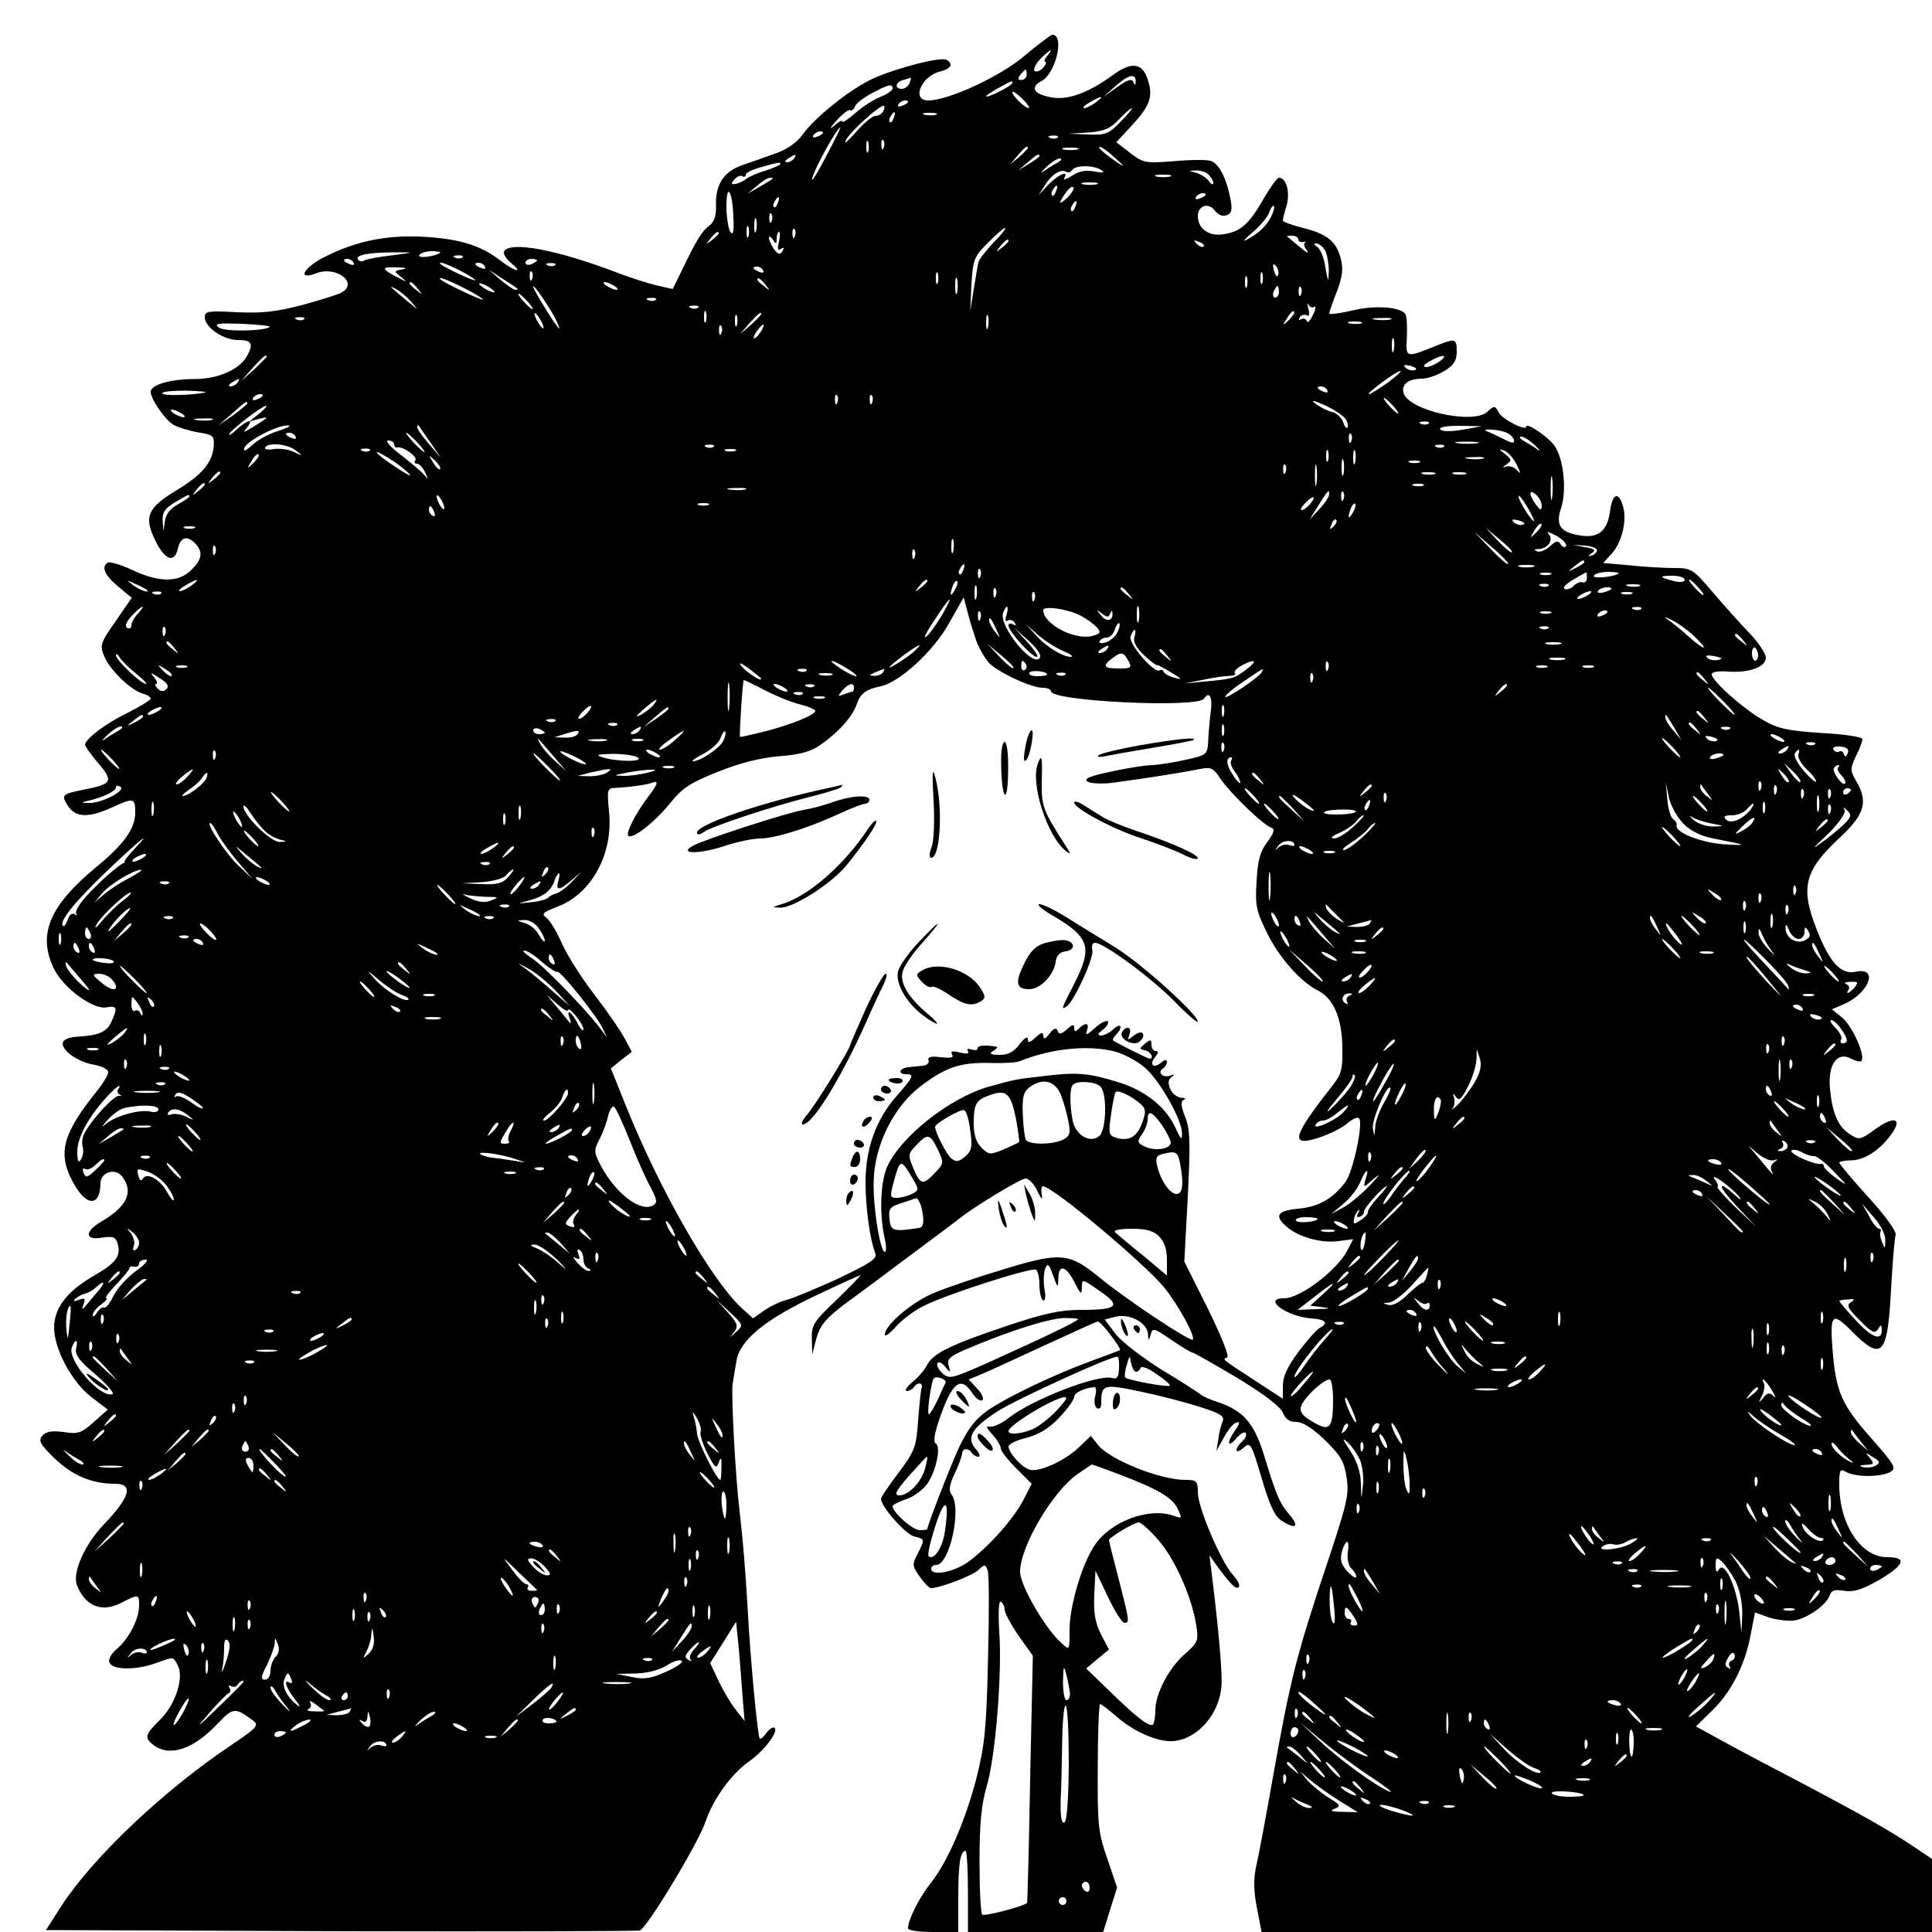 <?xml version="1.0" standalone="no"?>
<!DOCTYPE svg PUBLIC "-//W3C//DTD SVG 20010904//EN"
 "http://www.w3.org/TR/2001/REC-SVG-20010904/DTD/svg10.dtd">
<svg version="1.0" xmlns="http://www.w3.org/2000/svg"
 width="500pt" height="500pt" viewBox="0 0 500 500"
 preserveAspectRatio="xMidYMid meet">
<g transform="translate(0,500) scale(0.1,-0.1)"
fill="#000000" stroke="none">
<path d="M2652 4856 c-63 -54 -198 -116 -250 -116 -44 0 -18 63 31 75 28 7 35
19 17 30 -14 9 -127 -20 -190 -48 -59 -27 -152 -101 -185 -148 -12 -17 -39
-36 -65 -45 -25 -9 -64 -23 -88 -31 -49 -17 -71 -50 -69 -106 1 -24 -5 -41
-16 -50 -20 -14 -35 -39 -71 -114 l-25 -51 -40 9 c-21 5 -70 20 -108 35 -153
58 -272 80 -288 54 -4 -6 4 -19 17 -30 34 -28 12 -24 -26 5 -52 40 -104 56
-195 62 -97 6 -178 -10 -261 -52 -56 -28 -72 -62 -21 -42 53 20 111 -27 63
-51 -9 -5 -55 -19 -102 -32 -66 -17 -103 -21 -167 -18 -74 4 -83 3 -83 -13 0
-26 48 -59 86 -59 35 0 41 -9 24 -40 -19 -36 -75 -61 -137 -61 -63 0 -113 -15
-113 -33 0 -19 38 -74 60 -86 11 -6 40 -15 63 -19 39 -6 42 -9 40 -36 -3 -42
-31 -75 -98 -115 -74 -45 -83 -68 -53 -129 25 -51 49 -59 58 -22 7 31 23 36
44 16 22 -23 20 -42 -9 -70 -32 -33 -83 -33 -153 0 -30 14 -58 22 -63 19 -18
-11 -8 -33 27 -62 l35 -29 -42 -61 c-40 -57 -41 -63 -29 -91 14 -34 67 -86 99
-96 12 -3 21 -9 21 -13 0 -4 -27 -20 -60 -37 -58 -28 -110 -68 -110 -83 1 -4
14 -23 30 -42 46 -53 43 -59 -40 -75 -49 -10 -52 -13 -34 -41 20 -30 53 -31
113 -4 57 26 61 26 61 -13 0 -41 -29 -82 -101 -141 -121 -100 -152 -174 -110
-262 24 -50 102 -108 137 -101 27 5 29 -1 12 -38 -12 -26 -33 -35 -89 -38 -18
-1 -34 -7 -36 -14 -7 -19 37 -51 78 -58 22 -4 39 -12 39 -20 0 -7 -14 -30 -31
-51 -86 -107 -100 -158 -62 -230 34 -66 72 -70 73 -7 0 30 39 42 57 17 29 -39
12 -76 -54 -115 -45 -26 -44 -50 1 -42 28 4 35 2 40 -14 10 -33 -3 -51 -60
-84 -70 -40 -104 -84 -104 -135 0 -56 47 -142 97 -180 l42 -32 -36 -32 c-32
-29 -41 -32 -79 -26 -31 4 -45 1 -55 -10 -10 -13 -5 -22 33 -59 46 -44 96 -65
156 -65 48 0 39 -34 -29 -105 -50 -52 -82 -125 -70 -157 21 -54 63 -72 113
-47 47 24 48 24 48 -6 0 -35 -26 -85 -57 -112 -15 -12 -23 -27 -20 -35 7 -20
66 -21 118 -3 51 18 46 19 59 -5 17 -31 -6 -102 -46 -141 -39 -38 -41 -46 -17
-65 42 -32 104 -11 166 55 40 42 45 43 91 9 17 -13 13 -18 -55 -64 -175 -117
-359 -291 -441 -418 l-39 -61 763 -3 c420 -1 768 0 774 2 19 7 153 229 170
282 20 59 67 123 112 155 38 26 77 77 67 87 -4 4 -13 -2 -21 -12 -7 -11 -16
-18 -18 -15 -5 5 -24 202 -31 334 -6 103 -12 176 -21 255 -11 89 -22 302 -18
328 2 15 7 42 10 60 8 53 74 107 203 168 63 30 116 54 118 54 2 0 -25 -28 -61
-63 -60 -57 -66 -66 -65 -102 l1 -40 11 42 c10 34 24 51 77 91 36 26 115 85
175 130 61 45 115 86 120 90 39 31 157 102 169 102 9 0 23 -15 31 -33 10 -21
14 -24 11 -9 -2 12 -1 22 3 22 25 0 262 -199 314 -262 37 -46 81 -127 74 -135
-7 -6 -174 105 -243 162 -77 63 -100 65 -247 20 -67 -20 -149 -48 -182 -62
-57 -24 -125 -83 -125 -107 1 -6 13 3 28 20 15 17 47 42 72 54 58 30 280 101
291 94 5 -3 9 -20 9 -39 0 -19 4 -36 9 -40 6 -3 8 9 4 29 -3 19 -2 43 2 53 6
15 10 12 20 -17 13 -35 13 -35 14 -7 1 37 21 31 43 -14 15 -29 17 -31 18 -11
0 23 0 23 46 -9 57 -39 47 -49 -49 -49 -53 0 -95 -9 -190 -41 -147 -49 -193
-72 -208 -102 -6 -12 -23 -32 -38 -44 -14 -12 -21 -22 -14 -23 6 0 15 5 18 10
9 14 25 12 20 -2 -2 -7 -6 -46 -9 -86 -5 -68 -9 -78 -51 -134 -25 -33 -45 -63
-45 -67 0 -20 63 -91 85 -97 29 -7 29 -7 10 -45 -15 -28 -14 -32 5 -59 12 -17
25 -30 29 -30 23 0 105 31 122 46 17 16 19 16 25 0 4 -10 4 -113 1 -229 -4
-183 -9 -225 -30 -309 -29 -111 -75 -217 -118 -271 -29 -36 -59 -95 -59 -117
0 -6 27 -10 65 -10 l65 0 0 89 c0 87 5 121 19 121 3 0 6 -47 6 -105 l0 -105
175 0 175 0 18 58 18 57 -25 74 c-24 68 -26 88 -25 238 0 89 3 163 6 163 3 0
21 -14 41 -31 46 -41 109 -68 148 -65 63 5 119 69 125 141 3 34 -7 147 -26
300 l-5 40 17 -24 c38 -52 52 -66 59 -58 4 4 -3 18 -15 31 -30 32 -91 174 -91
214 0 29 -3 32 -32 32 -66 0 -195 52 -226 90 l-19 24 -29 -28 c-38 -37 -107
-68 -131 -59 -21 8 -52 43 -53 59 0 7 21 17 47 23 32 9 58 24 85 53 21 22 38
46 38 53 0 11 29 24 53 25 4 0 5 -11 1 -24 -3 -13 -1 -27 5 -30 7 -4 11 1 11
13 0 48 5 50 100 30 48 -10 118 -28 155 -40 54 -17 65 -24 59 -38 -4 -9 -9
-29 -11 -46 l-5 -30 19 34 c10 19 24 37 32 39 11 4 10 -1 -2 -19 -23 -32 -21
-49 3 -21 10 12 21 18 24 13 3 -5 -1 -14 -9 -21 -8 -7 -15 -17 -15 -23 0 -5 8
-3 18 6 18 16 20 13 47 -78 20 -69 34 -99 51 -110 37 -24 48 -17 22 14 -27 31
-35 51 -68 159 -25 80 -53 111 -117 133 -20 6 -42 16 -47 21 -6 5 -51 34 -101
64 -49 31 -103 72 -118 92 l-28 37 27 7 c36 10 84 -15 85 -45 1 -17 2 -18 6
-4 6 22 7 22 58 -13 24 -16 47 -30 50 -30 4 0 56 -30 117 -66 71 -43 112 -75
118 -90 7 -17 17 -24 35 -24 16 0 42 -16 74 -47 41 -40 50 -56 56 -97 7 -44 1
-68 -53 -230 -76 -227 -93 -294 -136 -536 -19 -107 -39 -215 -45 -240 -7 -32
-7 -63 2 -108 l12 -62 867 0 868 0 0 95 0 94 -43 29 c-69 46 -130 81 -312 177
-60 31 -143 75 -183 97 l-73 40 40 39 c50 48 86 117 101 195 l12 61 36 -13
c20 -6 49 -10 64 -8 33 4 86 41 93 65 5 14 13 16 38 12 24 -4 46 3 90 28 66
39 74 59 21 59 -68 0 -124 85 -124 188 0 39 2 42 19 32 25 -13 87 -13 112 0
18 10 14 17 -50 90 -75 85 -89 117 -98 222 -8 98 -2 105 50 52 78 -78 92 -62
101 109 4 70 9 134 12 141 3 8 -27 50 -70 97 -42 46 -76 87 -76 90 0 3 14 6
30 6 34 0 73 25 103 65 32 43 11 52 -38 17 -41 -30 -44 -30 -68 -14 -30 19
-45 54 -51 117 -6 62 18 97 53 79 13 -7 25 -10 28 -7 12 12 -22 88 -48 111
l-28 23 28 12 c68 28 95 99 33 85 -35 -7 -62 19 -92 89 -53 125 -45 168 50
257 66 61 76 94 43 149 -15 26 -15 30 0 63 10 19 17 39 17 44 0 6 -48 13 -106
16 -88 6 -113 11 -152 34 -51 29 -132 101 -132 118 0 6 17 9 43 7 54 -4 97 12
97 36 0 10 -19 39 -42 63 -24 25 -67 73 -96 107 -51 60 -55 62 -100 62 -26 0
-78 3 -115 7 l-68 6 21 23 c26 27 41 85 31 121 -11 42 -28 38 -34 -9 -7 -52
-30 -71 -76 -64 -53 8 -66 26 -51 71 15 46 7 125 -16 160 -15 23 -74 63 -74
51 0 -13 -62 19 -71 36 -10 19 -12 19 -30 2 -38 -34 -209 5 -217 51 -5 21 14
35 48 35 14 0 40 9 58 20 25 15 32 27 32 50 0 34 -4 35 -51 16 -82 -33 -81
-33 -78 21 1 27 0 54 -4 60 -12 19 -80 24 -139 9 -32 -7 -58 -11 -58 -7 0 3 9
29 20 57 15 41 17 59 9 88 -12 42 -35 61 -100 77 -27 7 -49 15 -49 18 0 4 4
21 10 40 9 34 -1 71 -20 71 -5 0 -22 -24 -39 -53 -38 -67 -60 -86 -103 -93
-39 -7 -68 14 -68 47 0 27 28 36 44 14 8 -11 20 -16 30 -12 14 5 16 14 10 44
-9 49 -29 89 -49 96 -8 4 -51 4 -95 0 -76 -6 -81 -5 -115 21 l-36 28 39 42
c49 53 57 76 42 121 -14 43 -42 46 -91 10 -59 -43 -111 -63 -151 -58 -51 7
-65 26 -33 43 38 20 61 121 28 120 -4 -1 -37 -25 -71 -54z m58 -1 c-7 -8 -9
-15 -5 -15 4 0 2 -7 -5 -15 -7 -8 -17 -12 -22 -9 -5 3 1 17 13 30 25 26 39 33
19 9z m-53 -48 c0 -8 -6 -14 -14 -14 -9 0 -10 4 -2 14 6 7 12 13 14 13 1 0 2
-6 2 -13z m282 -20 c0 -8 -2 -8 -6 1 -4 9 -15 6 -41 -13 l-37 -26 34 30 c33
29 52 32 50 8z m-585 -2 c-4 -8 -12 -15 -20 -15 -20 0 -17 18 4 23 9 3 18 5
19 6 1 0 0 -6 -3 -14z m266 0 c0 -6 -56 -35 -67 -35 -4 1 8 9 27 20 39 22 40
22 40 15z m-310 -14 c0 -5 -14 -15 -32 -22 -18 -7 -47 -26 -65 -42 -18 -16
-33 -26 -33 -21 0 4 -10 -1 -22 -12 -13 -11 -10 -5 6 13 16 18 32 30 36 28 5
-3 10 2 13 10 3 8 23 23 44 34 43 23 53 25 53 12z m353 -50 c-4 -6 -43 30 -43
40 0 5 10 -2 23 -14 13 -12 22 -24 20 -26z m173 14 c-11 -8 -25 -15 -30 -15
-6 1 0 7 14 15 32 19 40 18 16 0z m-486 1 c0 -2 -7 -7 -16 -10 -8 -3 -12 -2
-9 4 6 10 25 14 25 6z m-65 -25 c-3 -6 -12 -11 -20 -11 -7 0 -30 -19 -50 -42
-21 -24 -32 -33 -26 -21 12 24 92 95 99 89 2 -3 1 -9 -3 -15z m615 -26 c-31
-32 -39 -35 -84 -33 l-51 2 51 3 c41 3 57 10 79 33 16 17 31 30 34 30 3 0 -10
-16 -29 -35z m-587 10 c-3 -9 -8 -14 -10 -11 -3 3 -2 9 2 15 9 16 15 13 8 -4z
m110 8 c-7 -2 -21 -2 -30 0 -10 3 -4 5 12 5 17 0 24 -2 18 -5z m-282 -102
c-20 -38 -37 -68 -39 -66 -6 6 63 135 73 135 1 0 -14 -31 -34 -69z m-11 55 c0
-2 -7 -7 -16 -10 -8 -3 -12 -2 -9 4 6 10 25 14 25 6z m607 -12 c-3 -3 -12 -4
-19 -1 -8 3 -5 6 6 6 11 1 17 -2 13 -5z m-490 -36 c-3 -7 -5 -2 -5 12 0 14 2
19 5 13 2 -7 2 -19 0 -25z m40 10 c-3 -8 -6 -5 -6 6 -1 11 2 17 5 13 3 -3 4
-12 1 -19z m373 -1 c0 -2 -10 -12 -22 -23 l-23 -19 19 23 c18 21 26 27 26 19z
m128 -4 c-10 -2 -26 -2 -35 0 -10 3 -2 5 17 5 19 0 27 -2 18 -5z m97 -21 c34
-30 25 -27 -19 6 -16 12 -25 22 -20 22 5 0 23 -13 39 -28z m-830 -2 c-3 -5
-12 -10 -18 -10 -7 0 -6 4 3 10 19 12 23 12 15 0z m635 6 c0 -2 -12 -11 -27
-20 l-28 -17 24 20 c23 21 31 25 31 17z m45 -18 c-11 -6 -27 -16 -35 -22 -9
-6 -5 -1 8 12 13 12 28 22 35 22 7 0 3 -6 -8 -12z m-715 -2 c0 -3 -17 -10 -37
-17 -21 -6 -44 -16 -52 -22 -7 -6 -20 -12 -28 -13 -11 -2 -12 1 -2 12 6 7 15
11 20 8 5 -3 9 -1 9 4 0 5 17 13 38 19 46 13 52 14 52 9z m830 -16 c11 -7 6
-8 -17 -4 -23 5 -41 1 -59 -11 -15 -9 -23 -12 -20 -6 14 22 -14 10 -40 -16
l-26 -28 17 27 c17 27 41 42 55 33 5 -3 11 -1 15 5 8 13 55 13 75 0z m278 -12
c7 -7 12 -16 12 -22 0 -5 -6 -3 -12 6 -7 9 -22 18 -33 21 -20 5 -20 5 1 6 11
0 25 -4 32 -11z m-100 -5 c-10 -2 -26 -2 -35 0 -10 3 -2 5 17 5 19 0 27 -2 18
-5z m-1029 -6 c-2 -2 -17 -11 -34 -21 l-30 -17 24 20 c13 12 28 21 34 21 6 0
8 -1 6 -3z m839 -14 c-10 -2 -26 -2 -35 0 -10 3 -2 5 17 5 19 0 27 -2 18 -5z
m-105 -18 c-3 -9 -8 -14 -10 -11 -3 3 -2 9 2 15 9 16 15 13 8 -4z m28 -18
c-13 -12 -20 -15 -16 -7 14 26 28 41 33 35 3 -3 -5 -16 -17 -28z m-863 -50 c2
-37 -1 -48 -8 -37 -5 8 -10 38 -10 65 0 66 16 41 18 -28z m1222 59 c0 -2 -7
-7 -16 -10 -8 -3 -12 -2 -9 4 6 10 25 14 25 6z m-1107 -21 c-3 -9 -8 -14 -10
-11 -3 3 -2 9 2 15 9 16 15 13 8 -4z m770 -10 c-3 -9 -8 -14 -10 -11 -3 3 -2
9 2 15 9 16 15 13 8 -4z m506 -27 c-13 -24 -31 -42 -64 -59 -11 -6 -3 3 17 20
20 17 40 41 43 52 4 11 9 18 12 16 2 -3 -1 -16 -8 -29z m-1292 -10 c-3 -8 -6
-5 -6 6 -1 11 2 17 5 13 3 -3 4 -12 1 -19z m-40 -25 c-3 -10 -5 -4 -5 12 0 17
2 24 5 18 2 -7 2 -21 0 -30z m-20 -15 c-3 -7 -5 -2 -5 12 0 14 2 19 5 13 2 -7
2 -19 0 -25z m120 0 c-3 -8 -6 -5 -6 6 -1 11 2 17 5 13 3 -3 4 -12 1 -19z
m515 -15 c-20 -21 -38 -44 -40 -52 -2 -8 -7 -40 -12 -70 l-9 -56 3 68 c4 64 6
72 42 108 21 21 41 39 45 39 4 0 -9 -17 -29 -37z m-712 23 c0 -2 -8 -10 -17
-17 -16 -13 -17 -12 -4 4 13 16 21 21 21 13z m156 -22 c-5 -18 -3 -24 5 -18 8
5 9 3 4 -6 -6 -10 -11 -9 -22 5 -7 11 -13 24 -13 29 0 6 5 4 10 -4 8 -13 10
-12 10 3 0 9 3 17 6 17 3 0 3 -12 0 -26z m1344 6 c0 -5 6 -8 13 -6 6 1 8 1 4
-2 -4 -2 -2 -11 5 -20 7 -10 -1 -6 -17 8 -17 14 -32 26 -34 28 -2 1 3 2 12 2
10 0 17 -4 17 -10z m-750 -4 c0 -2 -8 -10 -17 -17 -16 -13 -17 -12 -4 4 13 16
21 21 21 13z m505 -14 c-3 -3 -11 0 -18 7 -9 10 -8 11 6 5 10 -3 15 -9 12 -12z
m315 -11 c5 -11 9 -35 9 -53 -1 -30 -2 -29 -9 10 -3 24 -13 48 -21 53 -9 6
-10 9 -2 9 7 0 17 -9 23 -19z m-2417 -12 c-35 -4 -67 -10 -72 -14 -5 -3 -12
-1 -15 4 -7 11 29 18 99 18 49 0 49 0 -12 -8z m126 7 c-12 -10 -60 -16 -54 -6
3 5 18 10 32 10 15 0 24 -2 22 -4z m58 -12 c-3 -3 -12 -4 -19 -1 -8 3 -5 6 6
6 11 1 17 -2 13 -5z m-282 -14 c3 -6 -1 -7 -9 -4 -18 7 -21 14 -7 14 6 0 13
-4 16 -10z m475 6 c0 -2 -7 -6 -15 -10 -8 -3 -15 -1 -15 4 0 6 7 10 15 10 8 0
15 -2 15 -4z m-200 -26 c22 -11 40 -23 40 -25 0 -5 -79 32 -89 41 -11 10 14 2
49 -16z m65 10 c3 -6 -1 -7 -9 -4 -18 7 -21 14 -7 14 6 0 13 -4 16 -10z m182
4 c-3 -3 -12 -4 -19 -1 -8 3 -5 6 6 6 11 1 17 -2 13 -5z m1871 -25 c-3 -8 -7
-3 -11 10 -4 17 -3 21 5 13 5 -5 8 -16 6 -23z m-2266 14 c-23 -4 -23 -5 -5
-19 17 -14 17 -15 -2 -5 -49 25 -51 31 -10 29 24 0 31 -2 17 -5z m933 -3 c3
-6 -1 -7 -9 -4 -18 7 -21 14 -7 14 6 0 13 -4 16 -10z m-636 -47 c2 -2 0 -3 -5
-3 -5 0 -22 12 -39 26 l-30 26 35 -23 c19 -12 37 -24 39 -26z m38 25 c-3 -8
-6 -5 -6 6 -1 11 2 17 5 13 3 -3 4 -12 1 -19z m1050 -10 c-3 -7 -5 -2 -5 12 0
14 2 19 5 13 2 -7 2 -19 0 -25z m840 0 c-3 -7 -5 -2 -5 12 0 14 2 19 5 13 2
-7 2 -19 0 -25z m-790 -25 c-3 -10 -5 -2 -5 17 0 19 2 27 5 18 2 -10 2 -26 0
-35z m750 15 c-3 -7 -5 -2 -5 12 0 14 2 19 5 13 2 -7 2 -19 0 -25z m-2027 -3
c28 -14 50 -28 50 -30 0 -5 -99 42 -109 51 -12 11 15 1 59 -21z m781 8 c13
-16 12 -17 -3 -4 -10 7 -18 15 -18 17 0 8 8 3 21 -13z m-900 -10 c13 -16 12
-17 -3 -4 -10 7 -18 15 -18 17 0 8 8 3 21 -13z m199 -9 c0 -2 -9 0 -20 6 -11
6 -20 13 -20 16 0 2 9 0 20 -6 11 -6 20 -13 20 -16z m310 16 c8 -5 11 -10 5
-10 -5 0 -17 5 -25 10 -8 5 -10 10 -5 10 6 0 17 -5 25 -10z m-525 -42 c19 -22
19 -22 -10 2 -48 40 -51 43 -30 32 11 -6 29 -21 40 -34z m371 -40 c8 -16 13
-28 11 -28 -5 0 -67 100 -67 108 0 8 35 -42 56 -80z m1874 67 c0 -8 -4 -15
-10 -15 -5 0 -7 7 -4 15 4 8 8 15 10 15 2 0 4 -7 4 -15z m57 -7 c-3 -8 -6 -5
-6 6 -1 11 2 17 5 13 3 -3 4 -12 1 -19z m-2002 -18 c10 -11 16 -20 13 -20 -3
0 -13 9 -23 20 -10 11 -16 20 -13 20 3 0 13 -9 23 -20z m332 4 c-3 -3 -12 -4
-19 -1 -8 3 -5 6 6 6 11 1 17 -2 13 -5z m1704 -18 c5 3 4 -7 -3 -21 -7 -15
-14 -22 -16 -16 -2 6 -9 8 -14 5 -7 -4 -8 -2 -4 5 4 6 12 8 18 5 6 -4 8 2 4
17 -3 13 -3 18 0 11 3 -6 10 -10 15 -6z m-1594 -2 c-3 -3 -12 -4 -19 -1 -8 3
-5 6 6 6 11 1 17 -2 13 -5z m20 -36 c-3 -7 -5 -2 -5 12 0 14 2 19 5 13 2 -7 2
-19 0 -25z m1509 4 c-17 -16 -18 -16 -5 5 7 12 15 20 18 17 3 -2 -3 -12 -13
-22z m-1936 -2 c6 -11 8 -20 6 -20 -3 0 -10 9 -16 20 -6 11 -8 20 -6 20 3 0
10 -9 16 -20z m507 -12 c-3 -7 -5 -2 -5 12 0 14 2 19 5 13 2 -7 2 -19 0 -25z
m63 29 c0 -2 -12 -14 -27 -28 l-28 -24 24 28 c23 25 31 32 31 24z m587 -34
c-3 -10 -5 -4 -5 12 0 17 2 24 5 18 2 -7 2 -21 0 -30z m-1770 21 c-3 -3 -12
-4 -19 -1 -8 3 -5 6 6 6 11 1 17 -2 13 -5z m2811 -1 c-10 -2 -28 -2 -40 0 -13
2 -5 4 17 4 22 1 32 -1 23 -4z m-2900 -19 c-12 -11 -116 -13 -131 -2 -15 11
-4 12 59 10 41 -2 74 -5 72 -8z m2825 9 c-7 -2 -21 -2 -30 0 -10 3 -4 5 12 5
17 0 24 -2 18 -5z m-1656 -25 c-3 -8 -6 -5 -6 6 -1 11 2 17 5 13 3 -3 4 -12 1
-19z m101 2 c-7 -10 -14 -17 -17 -15 -4 4 18 35 25 35 2 0 -1 -9 -8 -20z
m1639 -47 c-3 -10 -5 -4 -5 12 0 17 2 24 5 18 2 -7 2 -21 0 -30z m-2917 -16
c0 -2 -15 -16 -32 -33 l-33 -29 29 33 c28 30 36 37 36 29z m3036 -12 c-11 -8
-27 -15 -35 -15 -10 1 -7 6 9 15 33 19 50 18 26 0z m-65 -23 c-7 -2 -18 1 -23
6 -8 8 -4 9 13 5 13 -4 18 -8 10 -11z m-69 -32 c-23 -16 -45 -30 -49 -30 -10
0 70 59 81 60 5 0 -10 -13 -32 -30z m-2977 0 c-3 -5 -12 -10 -18 -10 -7 0 -6
4 3 10 19 12 23 12 15 0z m2820 -20 c3 -6 -1 -7 -9 -4 -18 7 -21 14 -7 14 6 0
13 -4 16 -10z m-2905 -6 c-34 -7 -110 -9 -110 -2 0 5 28 7 63 7 34 -1 55 -3
47 -5z m150 -8 c0 -2 -7 -7 -16 -10 -8 -3 -12 -2 -9 4 6 10 25 14 25 6z m1487
-18 c-3 -8 -6 -5 -6 6 -1 11 2 17 5 13 3 -3 4 -12 1 -19z m90 0 c-3 -8 -6 -5
-6 6 -1 11 2 17 5 13 3 -3 4 -12 1 -19z m1226 -43 c5 -9 7 -19 4 -22 -3 -2 -8
4 -11 15 -4 11 -17 23 -29 26 -12 3 -31 12 -42 21 -14 11 -7 10 24 -4 24 -11
48 -27 54 -36z m122 35 c10 -11 16 -20 13 -20 -3 0 -13 9 -23 20 -10 11 -16
20 -13 20 3 0 13 -9 23 -20z m-2965 6 c0 -2 -17 -16 -37 -31 l-38 -26 35 30
c34 31 40 35 40 27z m30 -27 l-25 -20 25 7 c28 7 27 5 -15 -21 -25 -15 -28
-16 -16 -2 20 25 1 21 -27 -5 -14 -13 -22 -17 -18 -10 9 14 85 72 95 72 3 0
-5 -10 -19 -21z m-200 1 c8 -5 11 -10 5 -10 -5 0 -17 5 -25 10 -8 5 -10 10 -5
10 6 0 17 -5 25 -10z m78 -17 c-10 -2 -28 -2 -40 0 -13 2 -5 4 17 4 22 1 32
-1 23 -4z m3149 -9 c-3 -3 -12 -4 -19 -1 -8 3 -5 6 6 6 11 1 17 -2 13 -5z
m-2976 -19 c-24 -7 -55 -24 -68 -37 -16 -14 -24 -18 -21 -8 5 18 85 60 113 59
11 0 0 -6 -24 -14z m393 -30 l27 -40 -30 35 c-17 19 -31 39 -31 44 0 5 1 7 3
5 2 -2 15 -22 31 -44z m2672 33 c-30 -5 -53 -5 -58 0 -6 6 12 10 49 10 l58 -1
-49 -9z m109 -6 c11 -4 21 -13 23 -20 2 -10 -4 -10 -25 1 -16 8 -35 17 -43 20
-22 8 20 7 45 -1z m-3130 -12 c3 -6 -1 -7 -9 -4 -18 7 -21 14 -7 14 6 0 13 -4
16 -10z m315 -15 c13 -14 21 -25 18 -25 -2 0 -15 11 -28 25 -13 14 -21 25 -18
25 2 0 15 -11 28 -25z m2417 3 c-3 -8 -6 -5 -6 6 -1 11 2 17 5 13 3 -3 4 -12
1 -19z m475 -10 c13 -13 17 -18 8 -12 -8 6 -24 16 -35 22 -11 6 -15 12 -8 12
7 0 22 -10 35 -22z m-2952 2 c0 -5 3 -9 8 -8 13 4 53 -23 47 -33 -4 -5 -2 -9
4 -9 6 0 15 -10 21 -22 9 -20 9 -21 -2 -7 -7 8 -35 32 -61 52 -27 20 -41 37
-33 37 9 0 16 -4 16 -10z m2803 3 c-13 -2 -35 -2 -50 0 -16 2 -5 4 22 4 28 0
40 -2 28 -4z m-3057 -19 c18 -14 18 -15 -5 -4 -13 7 -36 10 -52 8 -15 -3 -26
-1 -23 4 9 14 59 9 80 -8z m1081 10 c-3 -3 -12 -4 -19 -1 -8 3 -5 6 6 6 11 1
17 -2 13 -5z m1890 0 c-3 -3 -12 -4 -19 -1 -8 3 -5 6 6 6 11 1 17 -2 13 -5z
m-2780 -10 c-3 -3 -12 -4 -19 -1 -8 3 -5 6 6 6 11 1 17 -2 13 -5z m946 -1 c-7
-2 -19 -2 -25 0 -7 3 -2 5 12 5 14 0 19 -2 13 -5z m1534 -25 c-3 -7 -5 -2 -5
12 0 14 2 19 5 13 2 -7 2 -19 0 -25z m70 -5 c-3 -10 -5 -4 -5 12 0 17 2 24 5
18 2 -7 2 -21 0 -30z m419 -7 c9 -19 10 -25 2 -15 -7 9 -20 14 -28 12 -13 -4
-13 -3 0 6 13 9 12 12 -5 26 -17 13 -17 14 -2 9 10 -4 25 -21 33 -38z m-3270
6 c-17 -16 -18 -16 -5 5 7 12 15 20 18 17 3 -2 -3 -12 -13 -22z m366 2 c35
-25 54 -45 26 -28 -41 25 -80 54 -72 54 4 0 25 -12 46 -26z m117 -18 c-3 -3
-11 5 -18 17 -13 21 -12 21 5 5 10 -10 16 -20 13 -22z m2338 -13 c-3 -10 -5
-2 -5 17 0 19 2 27 5 18 2 -10 2 -26 0 -35z m361 40 c-10 -2 -28 -2 -40 0 -13
2 -5 4 17 4 22 1 32 -1 23 -4z m-431 -65 c-2 -13 -4 -3 -4 22 0 25 2 35 4 23
2 -13 2 -33 0 -45z m266 55 c-7 -2 -19 -2 -25 0 -7 3 -2 5 12 5 14 0 19 -2 13
-5z m-346 -25 c-3 -8 -6 -5 -6 6 -1 11 2 17 5 13 3 -3 4 -12 1 -19z m-2757 -2
c0 -2 -8 -10 -17 -17 -16 -13 -17 -12 -4 4 13 16 21 21 21 13z m3143 -3 c-7
-2 -21 -2 -30 0 -10 3 -4 5 12 5 17 0 24 -2 18 -5z m80 0 c-7 -2 -21 -2 -30 0
-10 3 -4 5 12 5 17 0 24 -2 18 -5z m224 -60 c-2 -16 -4 -5 -4 22 0 28 2 40 4
28 2 -13 2 -35 0 -50z m-3487 33 c0 -2 -8 -10 -17 -17 -16 -13 -17 -12 -4 4
13 16 21 21 21 13z m3153 -3 c-7 -2 -19 -2 -25 0 -7 3 -2 5 12 5 14 0 19 -2
13 -5z m-1755 -10 c-10 -2 -28 -2 -40 0 -13 2 -5 4 17 4 22 1 32 -1 23 -4z
m1512 -12 c0 -6 -11 -23 -25 -38 l-26 -28 23 37 c25 40 28 43 28 29z m37 -13
c-3 -8 -6 -5 -6 6 -1 11 2 17 5 13 3 -3 4 -12 1 -19z m513 -17 c-1 -13 -3 -13
-15 3 -19 26 -19 42 0 26 8 -7 15 -20 15 -29z m-3500 24 c0 -2 -13 -11 -29
-20 -19 -10 -31 -24 -34 -42 l-4 -28 -2 28 c-1 21 6 32 32 47 35 21 37 22 37
15z m660 -30 c0 -5 -5 -3 -10 5 -5 8 -10 20 -10 25 0 6 5 3 10 -5 5 -8 10 -19
10 -25z m2240 10 c-7 -8 -16 -15 -21 -15 -5 0 -1 8 9 18 20 22 31 19 12 -3z
m580 -43 c0 -4 -9 7 -20 23 -11 17 -20 35 -20 40 0 6 9 -5 20 -23 11 -18 20
-36 20 -40z m-2137 41 c-7 -2 -19 -2 -25 0 -7 3 -2 5 12 5 14 0 19 -2 13 -5z
m1668 -20 c-12 -20 -14 -14 -5 12 4 9 9 14 11 11 3 -2 0 -13 -6 -23z m-2377 1
c3 -8 2 -12 -4 -9 -6 3 -10 10 -10 16 0 14 7 11 14 -7z m2327 -37 c-10 -9 -11
-8 -5 6 3 10 9 15 12 12 3 -3 0 -11 -7 -18z m490 5 c-7 -2 -18 1 -23 6 -8 8
-4 9 13 5 13 -4 18 -8 10 -11z m35 -20 c-17 -16 -18 -16 -5 5 7 12 15 20 18
17 3 -2 -3 -12 -13 -22z m-3473 11 c-7 -2 -19 -2 -25 0 -7 3 -2 5 12 5 14 0
19 -2 13 -5z m3410 -62 c-2 -3 -18 10 -36 29 l-32 34 36 -30 c20 -16 34 -31
32 -33z m140 16 c-3 -5 -9 -3 -14 4 -6 11 -12 10 -28 -5 -11 -10 -26 -16 -33
-13 -9 4 -8 6 3 6 26 1 41 25 26 40 -6 7 2 4 20 -5 17 -10 29 -22 26 -27z
m-150 -47 c-2 -2 -23 16 -46 40 l-42 44 46 -40 c25 -21 44 -41 42 -44z m-1436
33 c-3 -10 -5 -4 -5 12 0 17 2 24 5 18 2 -7 2 -21 0 -30z m-1910 -5 c-3 -8 -6
-5 -6 6 -1 11 2 17 5 13 3 -3 4 -12 1 -19z m3576 7 c-1 -5 -7 -11 -15 -13 -9
-3 -9 -1 1 6 12 8 8 12 -17 16 l-32 6 33 -2 c17 -2 31 -7 30 -13z m-1766 -17
c-3 -8 -6 -5 -6 6 -1 11 2 17 5 13 3 -3 4 -12 1 -19z m1733 -13 c0 -2 -10 -9
-22 -15 -22 -11 -22 -10 -4 4 21 17 26 19 26 11z m-1607 -20 c-3 -9 -8 -14
-10 -11 -3 3 -2 9 2 15 9 16 15 13 8 -4z m1475 8 c-10 -2 -26 -2 -35 0 -10 3
-2 5 17 5 19 0 27 -2 18 -5z m-1431 -25 c-3 -8 -6 -5 -6 6 -1 11 2 17 5 13 3
-3 4 -12 1 -19z m1476 5 c-7 -2 -19 -2 -25 0 -7 3 -2 5 12 5 14 0 19 -2 13 -5z
m94 -8 c0 -9 -5 -14 -11 -12 -6 2 -17 -2 -24 -10 -8 -7 -18 -10 -23 -7 -6 3 5
14 23 24 18 11 33 19 34 19 0 1 1 -6 1 -14z m82 11 c-11 -9 -69 -15 -64 -6 3
6 20 10 37 10 17 0 29 -2 27 -4z m171 -16 c0 -6 -11 -8 -27 -4 -40 10 -41 14
-5 14 18 0 32 -5 32 -10z m-3981 -26 c14 -12 -19 -1 -35 12 -18 14 -18 14 6 3
14 -6 27 -13 29 -15z m117 11 c-11 -8 -25 -15 -30 -15 -6 1 0 7 14 15 32 19
40 18 16 0z m1904 11 c0 -2 -8 -10 -17 -17 -16 -13 -17 -12 -4 4 13 16 21 21
21 13z m71 -23 c-12 -20 -14 -14 -5 12 4 9 9 14 11 11 3 -2 0 -13 -6 -23z
m1924 7 c10 -11 16 -20 13 -20 -3 0 -13 9 -23 20 -10 11 -16 20 -13 20 3 0 13
-9 23 -20z m-1868 -27 c-3 -10 -5 -4 -5 12 0 17 2 24 5 18 2 -7 2 -21 0 -30z
m1480 31 c-3 -3 -12 -4 -19 -1 -8 3 -5 6 6 6 11 1 17 -2 13 -5z m236 -1 c-7
-2 -21 -2 -30 0 -10 3 -4 5 12 5 17 0 24 -2 18 -5z m-1666 -25 c-3 -8 -6 -5
-6 6 -1 11 2 17 5 13 3 -3 4 -12 1 -19z m344 5 c13 -16 12 -17 -3 -4 -10 7
-18 15 -18 17 0 8 8 3 21 -13z m1249 13 c0 -2 -9 -6 -20 -9 -11 -3 -18 -1 -14
4 5 9 34 13 34 5z m-3753 -12 c-3 -3 -12 -4 -19 -1 -8 3 -5 6 6 6 11 1 17 -2
13 -5z m2260 -16 c-3 -8 -6 -5 -6 6 -1 11 2 17 5 13 3 -3 4 -12 1 -19z m1433
12 c-8 -5 -19 -10 -25 -10 -5 0 -3 5 5 10 8 5 20 10 25 10 6 0 3 -5 -5 -10z
m113 3 c-7 -2 -19 -2 -25 0 -7 3 -2 5 12 5 14 0 19 -2 13 -5z m-1784 -53 c-13
-22 -31 -48 -41 -57 -10 -9 -2 9 19 40 43 66 54 74 22 17z m90 -75 c7 -16 20
-38 29 -49 21 -24 110 -66 140 -66 12 0 22 -4 22 -9 0 -26 381 -44 396 -19 13
20 22 5 18 -29 -3 -21 -6 -56 -7 -77 -2 -39 -3 -40 -57 -52 -30 -7 -69 -13
-87 -14 -18 0 -67 -8 -108 -17 -57 -12 -72 -19 -60 -26 9 -5 38 -6 63 -3 90
12 177 26 218 34 39 8 42 7 63 -24 26 -38 110 -119 131 -126 10 -3 8 -12 -10
-37 -19 -24 -25 -48 -28 -102 -4 -62 -1 -77 27 -133 31 -64 87 -127 131 -149
41 -20 63 -72 64 -147 1 -59 -2 -70 -29 -104 -102 -130 -108 -156 -28 -129 26
9 58 25 70 36 13 11 26 17 30 13 12 -11 -15 -138 -35 -165 -32 -43 -69 -64
-121 -69 -55 -5 -64 -18 -32 -46 30 -27 90 -44 134 -38 l39 5 -15 -29 c-27
-52 -122 -124 -164 -124 -58 0 8 -48 71 -52 38 -3 45 -12 21 -25 -9 -5 -33
-33 -55 -62 -28 -38 -40 -63 -40 -87 l0 -34 -72 47 c-89 58 -85 55 -72 60 6 2
-15 55 -50 126 l-61 122 9 168 c7 142 6 174 -7 207 -11 28 -12 40 -3 44 6 2 3
5 -6 5 -25 1 -44 41 -27 53 11 8 10 9 -3 4 -19 -6 -34 9 -18 19 5 3 10 11 10
17 0 6 -6 6 -15 -2 -20 -17 -32 -5 -15 15 8 10 9 15 1 15 -6 0 -11 7 -11 16 0
14 -2 15 -17 3 -15 -13 -15 -14 0 -17 15 -3 25 -22 12 -22 -4 0 -86 41 -94 47
-3 2 1 9 7 15 19 19 14 33 -6 15 -10 -10 -25 -17 -33 -17 -10 1 -8 5 5 15 11
8 16 18 13 22 -4 3 -19 -4 -34 -18 -20 -18 -25 -20 -20 -6 7 20 -4 22 -21 5
-9 -9 -12 -9 -12 2 0 10 -5 9 -19 -4 -15 -13 -20 -14 -24 -4 -3 9 -9 8 -21 -7
-10 -14 -15 -16 -16 -6 0 11 -5 10 -20 -4 -15 -14 -20 -15 -20 -4 0 8 -10 2
-21 -13 -15 -20 -29 -28 -52 -28 -24 0 -28 3 -17 10 8 5 13 10 10 11 -29 5
-50 4 -50 -4 0 -5 -7 -6 -16 -3 -9 3 -12 2 -9 -5 4 -6 -3 -7 -21 -3 -19 5 -25
4 -20 -5 5 -8 -3 -10 -29 -7 -26 3 -35 1 -32 -8 3 -6 -4 -13 -14 -14 -11 -1
-28 -3 -39 -4 -23 -3 -27 -18 -5 -18 22 0 19 -7 -25 -57 -53 -60 -80 -136 -80
-222 0 -66 11 -147 25 -184 6 -14 -10 -25 -96 -66 -57 -26 -117 -51 -133 -55
-17 -4 -43 -17 -59 -28 l-28 -20 -31 28 c-80 76 -211 305 -299 524 l-38 95 27
22 27 21 -18 34 c-10 19 -45 70 -78 113 -34 44 -72 104 -85 134 -13 30 -31 59
-40 66 -14 10 -9 14 30 29 88 34 144 138 132 247 -5 56 -5 59 17 60 38 2 80 8
94 13 19 8 16 -3 -11 -38 -31 -41 -57 -92 -50 -99 11 -10 68 35 108 84 32 40
52 53 125 82 57 23 110 36 159 40 52 4 81 12 105 29 46 32 84 74 94 105 10 28
23 39 63 47 49 11 137 92 176 163 l38 67 12 -45 c6 -24 17 -57 23 -74z m418
58 c-3 -10 -5 -2 -5 17 0 19 2 27 5 18 2 -10 2 -26 0 -35z m-2590 19 c-10 -10
-17 -24 -17 -31 0 -7 -5 -9 -11 -6 -7 5 -2 16 12 31 26 28 40 33 16 6z m2248
-3 c-5 -14 -3 -19 3 -15 6 3 14 1 18 -5 4 -8 3 -9 -4 -5 -7 4 -12 3 -12 -3 0
-15 60 -81 73 -81 6 0 -5 17 -24 38 l-34 37 38 -34 c24 -23 34 -38 27 -45 -21
-21 -106 86 -94 118 9 24 16 19 9 -5z m191 -2 c17 -9 36 -23 43 -31 11 -13 9
-16 -13 -22 -46 -11 -126 31 -126 67 0 12 64 3 96 -14z m1451 17 c-3 -3 -12
-4 -19 -1 -8 3 -5 6 6 6 11 1 17 -2 13 -5z m-1710 -26 c-3 -8 -6 -5 -6 6 -1
11 2 17 5 13 3 -3 4 -12 1 -19z m336 14 c4 9 6 9 6 1 2 -20 -16 -24 -30 -5
-13 15 -12 16 3 4 13 -10 17 -10 21 0z m1140 1 c-7 -2 -19 -2 -25 0 -7 3 -2 5
12 5 14 0 19 -2 13 -5z m147 3 c0 -2 -7 -7 -16 -10 -8 -3 -12 -2 -9 4 6 10 25
14 25 6z m223 -61 c41 -39 32 -42 -11 -4 -21 19 -47 40 -58 47 -10 7 -5 6 11
-2 17 -8 42 -26 58 -41z m-1804 15 c11 -24 11 -24 -3 -6 -9 11 -16 24 -16 30
0 12 5 7 19 -24z m312 -8 c-6 -11 -20 -22 -31 -25 -11 -3 -18 -1 -14 4 3 5 11
9 19 9 7 0 17 9 20 21 4 11 9 18 12 16 2 -3 0 -14 -6 -25z m-2464 -4 c-3 -8
-6 -5 -6 6 -1 11 2 17 5 13 3 -3 4 -12 1 -19z m2323 -42 c19 -8 29 -15 22 -16
-22 0 -66 27 -92 57 l-25 28 30 -27 c17 -15 46 -34 65 -42z m1257 58 c-3 -3
-12 -4 -19 -1 -8 3 -5 6 6 6 11 1 17 -2 13 -5z m-1071 -22 c-4 -12 4 -28 23
-46 16 -15 32 -28 35 -27 3 0 21 -9 38 -20 28 -17 29 -19 8 -13 -14 3 -27 11
-28 15 -2 5 -7 7 -11 4 -15 -8 -82 71 -75 88 8 23 17 22 10 -1z m1575 -9 c13
-16 12 -17 -3 -4 -10 7 -18 15 -18 17 0 8 8 3 21 -13z m-4060 -20 c13 -16 12
-17 -3 -4 -17 13 -22 21 -14 21 2 0 10 -8 17 -17z m3587 10 c-10 -2 -26 -2
-35 0 -10 3 -2 5 17 5 19 0 27 -2 18 -5z m-1678 -24 c-27 -21 -71 -47 -55 -32
19 18 68 53 74 53 3 0 -5 -9 -19 -21z m263 -38 c-2 -3 -18 10 -36 29 l-32 34
36 -30 c20 -16 34 -31 32 -33z m242 49 c-3 -5 -12 -10 -18 -10 -7 0 -6 4 3 10
19 12 23 12 15 0z m1685 -16 c0 -8 -4 -14 -8 -14 -4 0 -8 9 -8 19 0 11 4 17 8
15 4 -3 8 -12 8 -20z m-1529 -1 c13 -16 12 -17 -3 -4 -17 13 -22 21 -14 21 2
0 10 -8 17 -17z m-2668 -47 c17 -14 29 -26 25 -26 -13 0 -78 62 -78 74 0 6 5
3 10 -6 6 -9 25 -28 43 -42z m2567 34 c10 -18 8 -20 -25 -20 -39 0 -43 6 -17
26 23 18 30 17 42 -6z m1526 2 c-10 -2 -22 0 -28 6 -6 6 0 7 19 4 21 -5 23 -7
9 -10z m-398 1 c-10 -2 -26 -2 -35 0 -10 3 -2 5 17 5 19 0 27 -2 18 -5z
m-2078 -50 c0 -8 -38 17 -51 33 -9 11 -2 9 19 -6 17 -13 32 -25 32 -27z m222
27 c18 -11 29 -20 23 -20 -5 0 -23 9 -40 20 -39 26 -25 26 17 0z m463 11 c3
-5 2 -12 -3 -15 -5 -3 -9 1 -9 9 0 17 3 19 12 6z m570 -14 c-31 -23 -33 -24
-110 -31 l-50 -5 50 10 c28 6 58 10 69 10 10 0 15 3 12 7 -4 3 4 12 16 19 37
20 45 14 13 -10z m212 1 c-3 -8 -6 -5 -6 6 -1 11 2 17 5 13 3 -3 4 -12 1 -19z
m-2993 -17 c-2 -3 -12 3 -22 13 -16 17 -16 18 5 5 12 -7 20 -15 17 -18z m39
22 c-7 -2 -19 -2 -25 0 -7 3 -2 5 12 5 14 0 19 -2 13 -5z m3520 0 c-7 -2 -19
-2 -25 0 -7 3 -2 5 12 5 14 0 19 -2 13 -5z m120 0 c-7 -2 -19 -2 -25 0 -7 3
-2 5 12 5 14 0 19 -2 13 -5z m-2036 -9 c-3 -3 -12 -4 -19 -1 -8 3 -5 6 6 6 11
1 17 -2 13 -5z m198 -4 c-3 -5 -14 -10 -23 -9 -14 0 -13 2 3 9 27 11 27 11 20
0z m425 -6 c0 -2 -12 -4 -26 -4 -14 0 -23 4 -20 9 6 8 46 4 46 -5z m555 6 c-9
-15 -95 -72 -94 -63 0 4 21 22 47 39 54 37 55 37 47 24z m-2834 -43 c-8 -8
-15 -7 -23 1 -7 7 -8 12 -4 12 5 0 2 8 -5 17 -12 14 -10 14 14 -2 20 -12 25
-21 18 -28z m1722 36 c-7 -2 -21 -2 -30 0 -10 3 -4 5 12 5 17 0 24 -2 18 -5z
m604 1 c-3 -3 -12 -4 -19 -1 -8 3 -5 6 6 6 11 1 17 -2 13 -5z m640 -16 c-3 -8
-6 -5 -6 6 -1 11 2 17 5 13 3 -3 4 -12 1 -19z m1014 5 c13 -16 12 -17 -3 -4
-17 13 -22 21 -14 21 2 0 10 -8 17 -17z m-2524 -75 c-2 -18 -4 -6 -4 27 0 33
2 48 4 33 2 -15 2 -42 0 -60z m90 47 c26 -14 67 -31 90 -37 24 -6 43 -14 43
-18 0 -10 -66 -37 -135 -54 -32 -8 -59 -14 -60 -13 -2 7 7 147 10 147 2 0 25
-11 52 -25z m53 5 c8 -5 11 -10 5 -10 -5 0 -17 5 -25 10 -8 5 -10 10 -5 10 6
0 17 -5 25 -10z m77 4 c-3 -3 -12 -4 -19 -1 -8 3 -5 6 6 6 11 1 17 -2 13 -5z
m103 -4 c0 -5 -2 -10 -4 -10 -2 0 -12 -3 -22 -7 -16 -6 -17 -5 -4 10 17 19 30
22 30 7z m1690 6 c0 -2 -8 -10 -17 -17 -16 -13 -17 -12 -4 4 13 16 21 21 21
13z m560 -41 c19 -19 32 -35 29 -35 -3 0 -20 16 -39 35 -19 19 -32 35 -29 35
3 0 20 -16 39 -35z m-2383 19 c-3 -3 -12 -4 -19 -1 -8 3 -5 6 6 6 11 1 17 -2
13 -5z m56 -11 c-7 -2 -19 -2 -25 0 -7 3 -2 5 12 5 14 0 19 -2 13 -5z m-443
-19 c-8 -8 -23 -20 -34 -25 -13 -7 -9 -1 9 15 34 29 43 33 25 10z m-170 -19
c-7 -8 -16 -15 -21 -15 -5 0 -1 8 9 18 20 22 31 19 12 -3z m1647 -7 c-3 -7 -5
-2 -5 12 0 14 2 19 5 13 2 -7 2 -19 0 -25z m-2757 12 c-8 -5 -19 -10 -25 -10
-5 0 -3 5 5 10 8 5 20 10 25 10 6 0 3 -5 -5 -10z m1320 6 c0 -3 -15 -14 -32
-26 l-33 -22 30 26 c31 27 35 29 35 22z m2681 -23 c13 -16 12 -17 -3 -4 -17
13 -22 21 -14 21 2 0 10 -8 17 -17z m-4041 2 c0 -2 -10 -9 -22 -15 -22 -11
-22 -10 -4 4 21 17 26 19 26 11z m3964 -30 l17 -30 -20 24 c-12 13 -21 28 -21
34 0 12 0 11 24 -28z m-2897 19 c-3 -3 -12 -4 -19 -1 -8 3 -5 6 6 6 11 1 17
-2 13 -5z m160 -10 c-3 -3 -12 -4 -19 -1 -8 3 -5 6 6 6 11 1 17 -2 13 -5z
m1570 -26 c-3 -7 -5 -2 -5 12 0 14 2 19 5 13 2 -7 2 -19 0 -25z m1224 15 c13
-16 12 -17 -3 -4 -17 13 -22 21 -14 21 2 0 10 -8 17 -17z m-4086 -5 c-11 -6
-27 -16 -35 -22 -9 -6 -5 -1 8 12 13 12 28 22 35 22 7 0 3 -6 -8 -12z m1105
-4 c0 -2 -7 -4 -15 -4 -8 0 -15 4 -15 10 0 5 7 7 15 4 8 -4 15 -8 15 -10z
m245 6 c-3 -5 -12 -10 -18 -10 -7 0 -6 4 3 10 19 12 23 12 15 0z m2822 4 c-3
-3 -12 -4 -19 -1 -8 3 -5 6 6 6 11 1 17 -2 13 -5z m-2982 -14 c-3 -5 -18 -10
-33 -9 l-27 1 25 8 c35 11 42 11 35 0z m252 -15 c-15 -14 -33 -25 -39 -25 -6
0 4 11 23 24 44 32 51 32 16 1z m124 -4 c-11 -19 -60 -52 -78 -51 -4 1 9 10
29 20 20 11 40 29 43 41 4 11 9 18 12 16 2 -3 0 -15 -6 -26z m2570 1 c-7 -2
-18 1 -23 6 -8 8 -4 9 13 5 13 -4 18 -8 10 -11z m169 8 c8 -5 11 -10 5 -10 -5
0 -17 5 -25 10 -8 5 -10 10 -5 10 6 0 17 -5 25 -10z m-3175 -50 l30 -35 -28
25 c-16 14 -33 34 -39 45 -11 21 -10 20 37 -35z m133 43 c-10 -2 -28 -2 -40 0
-13 2 -5 4 17 4 22 1 32 -1 23 -4z m95 0 c-7 -2 -19 -2 -25 0 -7 3 -2 5 12 5
14 0 19 -2 13 -5z m2667 -18 c13 -14 21 -25 18 -25 -2 0 -15 11 -28 25 -13 14
-21 25 -18 25 2 0 15 -11 28 -25z m-1163 -7 c-3 -8 -6 -5 -6 6 -1 11 2 17 5
13 3 -3 4 -12 1 -19z m1530 16 c-3 -3 -12 -4 -19 -1 -8 3 -5 6 6 6 11 1 17 -2
13 -5z m-72 -14 c-3 -5 -12 -10 -18 -10 -7 0 -6 4 3 10 19 12 23 12 15 0z
m157 -9 c-4 -10 -7 -11 -10 -3 -2 7 -8 10 -12 7 -5 -3 -11 -1 -15 5 -4 6 4 9
18 8 17 -2 23 -7 19 -17z m-4492 -16 c13 -14 21 -25 18 -25 -2 0 -15 11 -28
25 -13 14 -21 25 -18 25 2 0 15 -11 28 -25z m267 3 c-3 -8 -6 -5 -6 6 -1 11 2
17 5 13 3 -3 4 -12 1 -19z m959 -16 c-5 -4 -66 26 -66 33 0 3 16 -3 35 -12 19
-9 33 -18 31 -21z m184 28 c8 -5 11 -10 5 -10 -5 0 -17 5 -25 10 -8 5 -10 10
-5 10 6 0 17 -5 25 -10z m2954 -3 c-2 -7 7 -24 21 -37 14 -13 25 -27 25 -32 0
-5 -14 7 -31 26 -17 20 -28 40 -24 46 9 14 15 12 9 -3z m-3234 -32 c19 -19 32
-35 29 -35 -3 0 -20 16 -39 35 -19 19 -32 35 -29 35 3 0 20 -16 39 -35z m230
25 c19 -12 -52 -12 -90 0 -20 6 -15 8 25 9 28 0 57 -4 65 -9z m2810 6 c0 -2
-9 -6 -20 -9 -11 -3 -18 -1 -14 4 5 9 34 13 34 5z m-1274 -15 c-3 -4 1 -17 9
-27 8 -10 14 -23 15 -29 0 -5 -9 3 -19 19 -18 26 -19 46 -5 46 3 0 3 -4 0 -9z
m-1443 -18 c-7 -2 -19 -2 -25 0 -7 3 -2 5 12 5 14 0 19 -2 13 -5z m2916 -37
c-2 -2 -13 8 -23 22 l-19 27 24 -22 c12 -12 21 -24 18 -27z m98 38 c-3 -4 1
-13 9 -21 8 -9 12 -18 9 -21 -7 -7 -34 31 -29 40 3 5 8 8 11 8 4 0 4 -3 0 -6z
m-4272 -24 c-10 -11 -22 -20 -28 -20 -5 0 1 9 14 20 31 25 37 25 14 0z m1085
10 c-8 -5 -28 -9 -45 -9 l-30 1 30 8 c17 4 37 8 45 9 13 1 13 0 0 -9z m105 0
c-16 -4 -43 -8 -60 -8 -29 1 -29 1 5 8 19 4 46 7 60 8 22 0 22 -1 -5 -8z
m2954 -24 c-3 -3 -11 5 -18 17 -13 21 -12 21 5 5 10 -10 16 -20 13 -22z
m-4095 10 c-6 -15 -47 -46 -61 -46 -4 0 4 8 17 17 14 9 29 23 33 30 11 17 18
17 11 -1z m2727 -3 c13 -16 12 -17 -3 -4 -17 13 -22 21 -14 21 2 0 10 -8 17
-17z m1296 -25 c-3 -8 -6 -5 -6 6 -1 11 2 17 5 13 3 -3 4 -12 1 -19z m-4268
-19 c-19 -10 -45 -18 -59 -17 -20 0 -21 1 -5 5 38 8 75 25 75 35 0 5 5 6 11 2
8 -4 -1 -14 -22 -25z m3261 27 c0 -2 -8 -10 -17 -17 -16 -13 -17 -12 -4 4 13
16 21 21 21 13z m805 -96 c19 -20 45 -33 79 -40 89 -17 93 -19 27 -15 -62 5
-126 31 -122 49 2 5 -3 12 -9 16 -6 4 -13 27 -15 51 l-4 44 8 -38 c4 -21 21
-51 36 -67z m65 75 c14 -19 14 -19 -2 -6 -10 7 -18 18 -18 24 0 6 1 8 3 6 1
-2 9 -13 17 -24z m177 3 c-3 -8 -6 -5 -6 6 -1 11 2 17 5 13 3 -3 4 -12 1 -19z
m-1352 -8 c10 -11 16 -20 13 -20 -3 0 -13 9 -23 20 -10 11 -16 20 -13 20 3 0
13 -9 23 -20z m1422 -2 c-3 -8 -6 -5 -6 6 -1 11 2 17 5 13 3 -3 4 -12 1 -19z
m70 0 c-3 -8 -6 -5 -6 6 -1 11 2 17 5 13 3 -3 4 -12 1 -19z m53 18 c0 -3 -4
-8 -10 -11 -5 -3 -10 -1 -10 4 0 6 5 11 10 11 6 0 10 -2 10 -4z m-4060 -31
c13 -14 21 -25 18 -25 -2 0 -15 11 -28 25 -13 14 -21 25 -18 25 2 0 15 -11 28
-25z m2670 -22 c0 -8 -38 17 -51 33 -9 11 -2 9 19 -6 17 -13 32 -25 32 -27z
m187 25 c-3 -8 -6 -5 -6 6 -1 11 2 17 5 13 3 -3 4 -12 1 -19z m1120 -25 c-3
-10 -5 -2 -5 17 0 19 2 27 5 18 2 -10 2 -26 0 -35z m-1361 5 l29 -33 -32 29
c-31 28 -38 36 -30 36 2 0 16 -15 33 -32z m1059 12 c10 -11 16 -20 13 -20 -3
0 -13 9 -23 20 -10 11 -16 20 -13 20 3 0 13 -9 23 -20z m-4008 -27 c-3 -10 -5
-4 -5 12 0 17 2 24 5 18 2 -7 2 -21 0 -30z m3146 22 c-3 -9 -8 -14 -10 -11 -3
3 -2 9 2 15 9 16 15 13 8 -4z m1024 -17 c-3 -7 -5 -2 -5 12 0 14 2 19 5 13 2
-7 2 -19 0 -25z m-3881 -49 c10 -10 28 -19 39 -22 19 -4 19 -5 -1 -6 -23 -1
-94 69 -94 92 0 6 8 -1 19 -18 10 -16 27 -37 37 -46z m661 34 c-3 -10 -5 -4
-5 12 0 17 2 24 5 18 2 -7 2 -21 0 -30z m1948 17 c10 -11 16 -20 13 -20 -3 0
-13 9 -23 20 -10 11 -16 20 -13 20 3 0 13 -9 23 -20z m1235 4 c-22 -26 -51
-37 -63 -25 -8 8 -4 11 15 11 14 0 31 7 38 15 7 8 15 15 17 15 3 0 0 -7 -7
-16z m207 -6 c-3 -8 -6 -5 -6 6 -1 11 2 17 5 13 3 -3 4 -12 1 -19z m-1230 0
c-6 -4 -29 -6 -50 -6 -22 0 -35 3 -29 7 6 4 29 6 51 6 22 0 35 -3 28 -7z
m1273 -23 c-7 -9 -32 -30 -54 -47 -41 -30 -41 -30 7 16 27 27 44 52 41 59 -5
9 -3 9 6 0 11 -10 11 -15 0 -28z m-4160 5 c6 -11 8 -20 6 -20 -3 0 -10 9 -16
20 -6 11 -8 20 -6 20 3 0 10 -9 16 -20z m687 -12 c-3 -7 -5 -2 -5 12 0 14 2
19 5 13 2 -7 2 -19 0 -25z m3121 1 c37 -7 37 -7 6 -8 -18 0 -40 7 -51 17 -10
9 -13 13 -5 8 7 -5 30 -13 50 -17z m-926 -9 c-18 -17 -40 -30 -50 -30 -10 1
-5 6 13 14 17 7 36 20 44 29 7 10 16 17 20 17 3 0 -9 -14 -27 -30z m1033 11
c-3 -6 -16 -16 -28 -22 -20 -11 -20 -9 3 13 25 24 38 29 25 9z m195 5 c0 -2
-8 -10 -17 -17 -16 -13 -17 -12 -4 4 13 16 21 21 21 13z m-4165 -37 c9 -16 33
-49 53 -72 l36 -42 -35 33 c-33 30 -87 112 -75 112 3 0 13 -14 21 -31z m2963
-4 c-21 -19 -43 -35 -50 -35 -7 0 1 8 17 18 17 11 36 26 44 35 7 10 16 17 20
17 3 0 -11 -16 -31 -35z m-1991 3 c-3 -8 -6 -5 -6 6 -1 11 2 17 5 13 3 -3 4
-12 1 -19z m2793 -3 c13 -14 21 -25 18 -25 -2 0 -15 11 -28 25 -13 14 -21 25
-18 25 2 0 15 -11 28 -25z m-3675 -5 c10 -11 16 -20 13 -20 -3 0 -13 9 -23 20
-10 11 -16 20 -13 20 3 0 13 -9 23 -20z m-308 -28 c-15 -16 -26 -30 -25 -33 2
-2 1 -3 0 -2 -4 2 -48 -34 -76 -63 -38 -37 -54 -62 -48 -70 4 -4 2 -4 -5 0 -7
4 -14 -2 -18 -15 -4 -11 -9 -18 -12 -15 -11 11 31 63 115 143 86 82 121 109
69 55z m3003 11 c0 -3 -6 -3 -14 0 -7 3 -20 0 -27 -6 -11 -10 -11 -9 0 5 11
15 41 15 41 1z m-2074 -8 c-11 -8 -25 -15 -30 -15 -6 1 0 7 14 15 32 19 40 18
16 0z m-601 -49 c6 -4 1 -4 -10 2 -11 6 -29 21 -40 34 -19 22 -19 22 10 -2 17
-14 35 -29 40 -34z m655 50 c0 -2 -8 -10 -17 -17 -16 -13 -17 -12 -4 4 13 16
21 21 21 13z m2060 -6 c8 -5 11 -10 5 -10 -5 0 -17 5 -25 10 -8 5 -10 10 -5
10 6 0 17 -5 25 -10z m63 -7 c-7 -2 -19 -2 -25 0 -7 3 -2 5 12 5 14 0 19 -2
13 -5z m-3083 -13 c-8 -5 -19 -10 -25 -10 -5 0 -3 5 5 10 8 5 20 10 25 10 6 0
3 -5 -5 -10z m897 -16 c-3 -3 -12 -4 -19 -1 -8 3 -5 6 6 6 11 1 17 -2 13 -5z
m144 -27 c-10 -9 -11 -8 -5 6 3 10 9 15 12 12 3 -3 0 -11 -7 -18z m1876 -59
c-2 -18 -4 -6 -4 27 0 33 2 48 4 33 2 -15 2 -42 0 -60z m-2952 50 c-22 -11
-51 -30 -65 -42 l-25 -21 20 24 c20 23 81 60 100 60 6 0 -8 -9 -30 -21z m980
2 c-14 -16 -29 -20 -69 -18 l-51 2 52 3 c29 2 57 10 63 18 7 8 15 15 18 15 3
0 -3 -9 -13 -20z m130 -10 c-8 -26 3 -25 34 2 l26 22 -25 -26 c-14 -15 -32
-28 -40 -30 -8 -2 -18 -7 -21 -11 -3 -4 -23 -10 -45 -12 -37 -4 -37 -4 -7 4
39 10 60 26 68 52 4 10 9 19 11 19 3 0 2 -9 -1 -20z m-755 0 c8 -5 11 -10 5
-10 -5 0 -17 5 -25 10 -8 5 -10 10 -5 10 6 0 17 -5 25 -10z m653 -14 c-10 -13
-20 -22 -22 -20 -4 4 29 44 36 44 2 0 -4 -11 -14 -24z m-906 8 c-3 -3 -12 -4
-19 -1 -8 3 -5 6 6 6 11 1 17 -2 13 -5z m958 -4 c-3 -5 -12 -10 -18 -10 -7 0
-6 4 3 10 19 12 23 12 15 0z m-235 -25 c13 -14 21 -25 18 -25 -2 0 -15 11 -28
25 -13 14 -21 25 -18 25 2 0 15 -11 28 -25z m3487 3 c-3 -8 -6 -5 -6 6 -1 11
2 17 5 13 3 -3 4 -12 1 -19z m-193 -17 c-2 -3 -12 3 -22 13 -16 17 -16 18 5 5
12 -7 20 -15 17 -18z m-4136 -2 c-15 -11 -39 -35 -54 -52 -14 -18 -21 -22 -15
-11 11 22 77 84 89 84 4 0 -5 -10 -20 -21z m940 10 c33 0 34 -1 14 -9 -16 -7
-33 -5 -55 5 -18 9 -24 13 -14 10 10 -3 35 -5 55 -6z m3299 -11 c-3 -8 -6 -5
-6 6 -1 11 2 17 5 13 3 -3 4 -12 1 -19z m-40 -20 c-3 -8 -6 -5 -6 6 -1 11 2
17 5 13 3 -3 4 -12 1 -19z m-3278 -14 c14 -12 -19 -1 -35 12 -18 14 -18 14 6
3 14 -6 27 -13 29 -15z m78 20 c-3 -3 -12 -4 -19 -1 -8 3 -5 6 6 6 11 1 17 -2
13 -5z m2153 -33 c12 -12 10 -11 -9 0 -14 9 -27 22 -29 30 -3 11 -2 11 9 -1 8
-8 21 -21 29 -29z m1157 17 c-3 -8 -6 -5 -6 6 -1 11 2 17 5 13 3 -3 4 -12 1
-19z m-4314 -18 c-15 -16 -30 -30 -32 -30 -5 0 21 33 38 48 26 22 24 13 -6
-18z m2997 -15 c0 -5 -5 -3 -10 5 -5 8 -10 20 -10 25 0 6 5 3 10 -5 5 -8 10
-19 10 -25z m155 -19 c6 -4 1 -4 -10 2 -11 6 -29 21 -40 34 -19 22 -19 22 10
-2 17 -14 35 -29 40 -34z m949 25 c-2 -3 -12 3 -22 13 -16 17 -16 18 5 5 12
-7 20 -15 17 -18z m173 -8 c-3 -10 -5 -4 -5 12 0 17 2 24 5 18 2 -7 2 -21 0
-30z m-4140 21 c-3 -3 -12 -4 -19 -1 -8 3 -5 6 6 6 11 1 17 -2 13 -5z m830 0
c-3 -3 -12 -4 -19 -1 -8 3 -5 6 6 6 11 1 17 -2 13 -5z m2087 -10 c3 -8 2 -12
-4 -9 -6 3 -10 10 -10 16 0 14 7 11 14 -7z m61 -34 l30 -35 -28 25 c-16 14
-33 34 -39 45 -11 21 -10 20 37 -35z m864 20 c11 -24 11 -24 -3 -6 -9 11 -16
24 -16 30 0 12 5 7 19 -24z m91 5 c13 -14 21 -25 18 -25 -2 0 -15 11 -28 25
-13 14 -21 25 -18 25 2 0 15 -11 28 -25z m-2986 -7 c9 -12 16 -27 16 -33 -1
-5 -7 1 -15 15 -7 14 -24 28 -37 31 -22 7 -22 7 -1 8 12 1 29 -9 37 -21z
m2151 12 c-3 -5 -18 -9 -33 -9 l-27 1 30 8 c17 4 31 8 33 9 2 0 0 -3 -3 -9z
m972 -22 c-3 -7 -5 -2 -5 12 0 14 2 19 5 13 2 -7 2 -19 0 -25z m-4177 19 c0
-2 -10 -12 -22 -23 l-23 -19 19 23 c18 21 26 27 26 19z m205 -17 c26 -28 15
-31 -12 -3 -12 13 -19 23 -14 23 4 0 16 -9 26 -20z m3795 -12 c15 -21 17 -28
6 -19 -16 13 -41 51 -33 51 2 0 14 -15 27 -32z m315 -8 c8 0 15 8 15 18 0 14
2 15 10 2 7 -11 4 -17 -10 -24 -23 -10 -50 8 -49 33 0 11 3 9 9 -6 5 -13 16
-23 25 -23z m-4421 15 c3 -8 1 -15 -4 -15 -6 0 -10 7 -10 15 0 8 2 15 4 15 2
0 6 -7 10 -15z m3346 11 c0 -2 -8 -10 -17 -17 -16 -13 -17 -12 -4 4 13 16 21
21 21 13z m1008 -61 c9 -12 5 -8 -10 7 -16 16 -28 36 -27 46 0 12 3 9 10 -8 6
-14 18 -34 27 -45z m-4431 23 c-3 -7 -5 -2 -5 12 0 14 2 19 5 13 2 -7 2 -19 0
-25z m3173 12 c6 -11 8 -20 6 -20 -3 0 -10 9 -16 20 -6 11 -8 20 -6 20 3 0 10
-9 16 -20z m-2843 4 c-3 -3 -12 -4 -19 -1 -8 3 -5 6 6 6 11 1 17 -2 13 -5z
m38 -14 c3 -6 -1 -7 -9 -4 -18 7 -21 14 -7 14 6 0 13 -4 16 -10z m3008 3 c-7
-2 -19 -2 -25 0 -7 3 -2 5 12 5 14 0 19 -2 13 -5z m797 -18 c13 -14 21 -25 18
-25 -2 0 -15 11 -28 25 -13 14 -21 25 -18 25 2 0 15 -11 28 -25z m241 -30 c30
-30 56 -60 57 -67 2 -7 2 -11 0 -8 -2 3 -30 33 -63 68 -72 76 -68 82 6 7z
m-4367 29 c3 -8 2 -12 -4 -9 -6 3 -10 10 -10 16 0 14 7 11 14 -7z m40 0 c3 -8
2 -12 -4 -9 -6 3 -10 10 -10 16 0 14 7 11 14 -7z m885 -10 c14 -12 -19 -1 -35
12 -18 14 -18 14 6 3 14 -6 27 -13 29 -15z m3580 -4 c11 -24 11 -24 -3 -6 -9
11 -16 24 -16 30 0 12 5 7 19 -24z m-3306 -20 c19 -16 36 -27 39 -25 6 6 101
-112 117 -145 l12 -25 -18 24 c-38 50 -149 165 -178 182 -16 11 -25 19 -18 19
7 0 28 -13 46 -30z m2020 -50 c-2 -2 -23 16 -46 40 l-42 44 46 -40 c25 -21 44
-41 42 -44z m37 54 c0 -2 -9 0 -20 6 -11 6 -20 13 -20 16 0 2 9 0 20 -6 11 -6
20 -13 20 -16z m73 19 c-7 -2 -21 -2 -30 0 -10 3 -4 5 12 5 17 0 24 -2 18 -5z
m900 0 c-7 -2 -21 -2 -30 0 -10 3 -4 5 12 5 17 0 24 -2 18 -5z m-2999 -19 c3
-8 2 -12 -4 -9 -6 3 -10 10 -10 16 0 14 7 11 14 -7z m3170 -85 c12 -14 -3 0
-31 30 -29 31 -53 60 -53 64 0 7 32 -29 84 -94z m-4310 83 c3 -5 -8 -6 -25 -4
-16 2 -29 6 -29 8 0 8 49 4 54 -4z m-84 -47 c19 -21 26 -33 15 -25 -25 18 -54
52 -55 64 0 5 1 7 3 5 1 -2 18 -22 37 -44z m841 28 c13 -16 12 -17 -3 -4 -10
7 -18 15 -18 17 0 8 8 3 21 -13z m387 -57 l37 -40 -45 39 c-25 22 -56 48 -70
58 -24 17 -24 17 8 0 18 -10 49 -35 70 -57z m2102 49 c-7 -8 -16 -15 -21 -15
-5 0 -1 8 9 18 20 22 31 19 12 -3z m1128 5 c22 -7 23 -8 6 -9 -11 -1 -29 6
-40 15 -10 8 -13 12 -6 9 8 -4 26 -11 40 -15z m-4318 -25 c19 -19 32 -35 29
-35 -3 0 -20 16 -39 35 -19 19 -32 35 -29 35 3 0 20 -16 39 -35z m4395 15 c10
-11 16 -20 13 -20 -3 0 -13 9 -23 20 -10 11 -16 20 -13 20 3 0 13 -9 23 -20z
m-3705 -55 c12 -4 19 -9 17 -12 -9 -8 -61 24 -87 53 -23 27 -23 26 12 -3 20
-17 46 -34 58 -38z m20 19 c0 -3 -13 4 -30 16 -16 12 -30 24 -30 26 0 3 14 -4
30 -16 17 -12 30 -24 30 -26z m-770 21 c23 -27 5 -35 -25 -10 -27 22 -28 24
-9 25 12 0 27 -7 34 -15z m3205 5 c-3 -5 -12 -10 -18 -10 -7 0 -6 4 3 10 19
12 23 12 15 0z m50 -20 c-10 -11 -22 -20 -28 -20 -5 0 1 9 14 20 31 25 37 25
14 0z m-2590 -10 c10 -11 16 -20 13 -20 -3 0 -13 9 -23 20 -10 11 -16 20 -13
20 3 0 13 -9 23 -20z m3845 5 c-14 -16 -25 -21 -16 -6 4 5 0 12 -6 14 -7 3 -2
6 11 6 20 1 21 -1 11 -14z m-3677 -22 c-7 -2 -19 -2 -25 0 -7 3 -2 5 12 5 14
0 19 -2 13 -5z m2369 0 c-6 -2 -9 -10 -6 -15 4 -7 2 -8 -5 -4 -13 9 -5 26 12
25 9 0 8 -2 -1 -6z m1201 0 c-7 -2 -19 -2 -25 0 -7 3 -2 5 12 5 14 0 19 -2 13
-5z m-4324 -47 c0 -6 -3 -5 -6 2 -2 6 -9 10 -14 6 -5 -3 -9 5 -9 18 1 22 1 22
15 4 8 -11 15 -25 14 -30z m29 19 c-3 -3 -9 2 -12 12 -6 14 -5 15 5 6 7 -7 10
-15 7 -18z m1072 -9 c1 5 10 -2 20 -15 11 -13 20 -28 20 -35 -1 -6 -8 1 -16
17 -16 30 -30 37 -19 10 3 -10 3 -14 -2 -8 -5 6 -19 24 -33 40 l-25 30 28 -24
c15 -14 27 -20 27 -15z m-435 -4 c-3 -3 -11 0 -18 7 -9 10 -8 11 6 5 10 -3 15
-9 12 -12z m3630 8 c3 -6 -1 -7 -9 -4 -18 7 -21 14 -7 14 6 0 13 -4 16 -10z
m-3244 -17 c13 -16 12 -17 -3 -4 -10 7 -18 15 -18 17 0 8 8 3 21 -13z m3290
-11 c-7 -2 -18 1 -23 6 -8 8 -4 9 13 5 13 -4 18 -8 10 -11z m-3573 1 c-10 -2
-26 -2 -35 0 -10 3 -2 5 17 5 19 0 27 -2 18 -5z m3626 -25 c19 -26 20 -38 5
-38 -5 0 -8 4 -4 10 3 5 -3 18 -15 30 -11 11 -16 20 -11 20 6 0 17 -10 25 -22z
m-4444 -14 c-8 -8 -23 -20 -34 -25 -13 -7 -9 -1 9 15 34 29 43 33 25 10z m57
-26 c-3 -7 -5 -2 -5 12 0 14 2 19 5 13 2 -7 2 -19 0 -25z m1080 0 c-3 -8 -6
-5 -6 6 -1 11 2 17 5 13 3 -3 4 -12 1 -19z m46 2 c3 -11 1 -18 -4 -14 -5 3 -9
12 -9 20 0 20 7 17 13 -6z m3114 -2 c-3 -8 -6 -5 -6 6 -1 11 2 17 5 13 3 -3 4
-12 1 -19z m-1007 8 c0 -2 -8 -10 -17 -17 -16 -13 -17 -12 -4 4 13 16 21 21
21 13z m-3193 -38 c-3 -7 -5 -2 -5 12 0 14 2 19 5 13 2 -7 2 -19 0 -25z m4160
10 c-3 -8 -6 -5 -6 6 -1 11 2 17 5 13 3 -3 4 -12 1 -19z m173 18 c0 -2 -8 -10
-17 -17 -16 -13 -17 -12 -4 4 13 16 21 21 21 13z m-4497 -13 c-7 -2 -19 -2
-25 0 -7 3 -2 5 12 5 14 0 19 -2 13 -5z m2631 -4 c24 -6 59 -25 79 -42 40 -35
97 -137 96 -171 0 -17 -3 -15 -15 11 -24 56 -78 100 -149 122 -77 24 -108 27
-195 16 -70 -8 -72 -8 -140 -27 -103 -29 -232 -132 -265 -210 -17 -41 -19
-122 -6 -180 5 -21 5 -38 1 -38 -12 0 -31 116 -29 183 2 93 52 194 123 247 65
49 102 61 181 59 33 -1 67 1 75 5 82 33 176 42 244 25z m933 -79 c-11 -19 -31
-45 -43 -58 -13 -12 -20 -17 -15 -11 5 6 7 19 4 28 -4 13 -3 13 5 2 8 -11 15
-5 31 27 12 23 21 54 22 69 l1 28 8 -25 c5 -18 1 -35 -13 -60z m790 8 c-2 -13
-4 -3 -4 22 0 25 2 35 4 23 2 -13 2 -33 0 -45z m-4280 30 c-3 -8 -6 -5 -6 6
-1 11 2 17 5 13 3 -3 4 -12 1 -19z m4310 0 c-3 -8 -6 -5 -6 6 -1 11 2 17 5 13
3 -3 4 -12 1 -19z m-1082 -18 c-9 -16 -18 -30 -21 -30 -2 0 2 14 11 30 9 17
18 30 21 30 2 0 -2 -13 -11 -30z m29 -23 c-14 -26 -28 -47 -30 -47 -3 0 7 23
22 50 15 28 29 49 31 47 2 -2 -8 -25 -23 -50z m-3147 37 c-3 -3 -12 -4 -19 -1
-8 3 -5 6 6 6 11 1 17 -2 13 -5z m53 -30 c0 -2 -9 0 -20 6 -11 6 -20 13 -20
16 0 2 9 0 20 -6 11 -6 20 -13 20 -16z m3002 -21 c-11 -15 -33 -39 -48 -53
-15 -14 -9 -3 14 24 23 27 42 53 42 59 0 6 3 8 6 4 3 -3 -3 -18 -14 -34z
m-1955 -35 c-2 -13 -4 -3 -4 22 0 25 2 35 4 23 2 -13 2 -33 0 -45z m-1110 46
c-3 -3 -12 -4 -19 -1 -8 3 -5 6 6 6 11 1 17 -2 13 -5z m2318 -26 c7 -18 16
-49 20 -70 6 -30 4 -38 -13 -47 -26 -14 -89 -14 -97 -1 -3 5 -7 35 -8 66 -2
45 2 58 17 70 34 25 65 18 81 -18z m103 20 c18 -18 15 -113 -3 -128 -24 -20
-61 2 -69 40 -8 42 -8 85 1 93 11 11 58 8 71 -5z m778 -25 c-8 -15 -15 -25
-16 -21 0 12 23 58 27 54 3 -2 -2 -17 -11 -33z m-3320 18 c-4 -5 -1 -12 4 -14
6 -3 5 -4 -2 -3 -12 2 -69 -59 -89 -96 -6 -10 -8 -26 -5 -36 3 -9 1 -24 -4
-32 -7 -11 -10 -6 -10 20 0 36 29 90 78 143 26 27 38 35 28 18z m3275 -36
c-11 -20 -22 -48 -22 -63 -2 -25 -2 -25 -6 -3 -4 21 36 115 45 106 3 -2 -5
-20 -17 -40z m1003 29 c3 -8 2 -12 -4 -9 -6 3 -10 10 -10 16 0 14 7 11 14 -7z
m-4176 -1 c-16 -2 -40 -2 -55 0 -16 2 -3 4 27 4 30 0 43 -2 28 -4z m117 -41
c-2 -3 -17 5 -33 17 -16 11 -33 17 -37 13 -5 -4 -5 -1 -1 5 5 9 16 7 41 -10
18 -12 32 -23 30 -25z m945 39 c0 -14 -50 -71 -62 -71 -6 0 1 9 15 20 14 11
29 29 32 40 7 21 15 27 15 11z m1160 -70 c5 -30 9 -56 7 -57 -2 -2 -20 -10
-40 -19 -35 -14 -38 -14 -57 5 -14 14 -20 33 -20 63 0 51 6 61 45 74 40 14 52
2 65 -66z m322 42 c13 -12 14 -20 6 -43 -13 -40 -33 -53 -64 -46 -25 7 -26 9
-19 59 4 29 9 55 12 60 5 8 39 -8 65 -30z m571 22 c-3 -9 -8 -14 -10 -11 -3 3
-2 9 2 15 9 16 15 13 8 -4z m1184 -27 c-3 -7 -5 -2 -5 12 0 14 2 19 5 13 2 -7
2 -19 0 -25z m-978 10 c0 -7 -4 -22 -9 -33 -7 -17 -9 -15 -9 13 -1 17 4 32 9
32 6 0 10 -6 9 -12z m940 -14 c14 -12 -19 -1 -35 12 -18 14 -18 14 6 3 14 -6
27 -13 29 -15z m-3178 -7 c-10 -9 -11 -8 -5 6 3 10 9 15 12 12 3 -3 0 -11 -7
-18z m3124 3 c10 -11 16 -20 13 -20 -3 0 -13 9 -23 20 -10 11 -16 20 -13 20 3
0 13 -9 23 -20z m-4205 -1 c0 -6 -9 -9 -20 -6 -26 7 -89 -10 -115 -31 -14 -12
-13 -9 4 10 13 15 33 29 45 31 44 9 86 7 86 -4z m1220 -81 c18 -46 42 -100 54
-121 16 -31 18 -40 7 -46 -32 -20 -97 29 -136 102 -18 35 -19 39 -3 70 9 17
19 45 22 60 4 15 10 25 15 23 5 -3 23 -43 41 -88z m1846 73 c-19 -21 -81 -48
-71 -31 4 6 12 10 19 10 8 0 24 9 37 20 31 25 37 25 15 1z m-2990 -7 c18 -14
18 -15 -4 -4 -13 6 -30 9 -38 6 -9 -3 -12 -1 -9 4 9 14 28 12 51 -6z m2025
-40 c6 -41 4 -52 -13 -67 -17 -14 -23 -15 -36 -5 -13 11 -42 68 -42 82 0 8 65
46 75 43 6 -2 13 -26 16 -53z m497 13 c12 -18 22 -38 22 -44 0 -16 -39 -23
-66 -11 -21 10 -22 13 -9 32 8 11 15 28 15 38 0 27 12 22 38 -15z m1716 17 c3
-8 2 -12 -4 -9 -6 3 -10 10 -10 16 0 14 7 11 14 -7z m-934 2 c0 -2 -8 -10 -17
-17 -16 -13 -17 -12 -4 4 13 16 21 21 21 13z m-2514 -34 c-17 -16 -18 -16 -5
5 7 12 15 20 18 17 3 -2 -3 -12 -13 -22z m45 0 c-6 -11 -7 -22 -4 -26 3 -3 -1
-6 -10 -6 -15 0 -15 3 1 29 18 32 30 35 13 3z m3279 3 c14 -19 14 -19 -2 -6
-10 7 -18 18 -18 24 0 6 1 8 3 6 1 -2 9 -13 17 -24z m-4212 8 c-10 -2 -28 -2
-40 0 -13 2 -5 4 17 4 22 1 32 -1 23 -4z m117 -13 c10 -11 16 -20 13 -20 -3 0
-13 9 -23 20 -10 11 -16 20 -13 20 3 0 13 -9 23 -20z m940 10 c-3 -5 -12 -10
-18 -10 -7 0 -6 4 3 10 19 12 23 12 15 0z m80 -9 c-3 -6 -11 -11 -16 -11 -5 0
-4 6 3 14 14 16 24 13 13 -3z m-1206 6 c-2 -2 -17 -11 -34 -21 l-30 -17 24 20
c13 12 28 21 34 21 6 0 8 -1 6 -3z m1161 -2 c0 -6 -56 -35 -67 -35 -4 1 8 9
27 20 39 22 40 22 40 15z m3313 -54 c-2 -3 -18 10 -36 29 l-32 34 36 -30 c20
-16 34 -31 32 -33z m-4308 19 c10 -11 16 -20 13 -20 -3 0 -13 9 -23 20 -10 11
-16 20 -13 20 3 0 13 -9 23 -20z m1942 -15 c16 -34 16 -36 -7 -60 -31 -33 -38
-32 -56 11 -15 35 -14 38 7 60 30 32 36 30 56 -11z m2198 4 c-4 -5 -12 -9 -18
-8 -9 0 -8 2 1 6 6 2 9 10 6 15 -4 7 -2 8 5 4 6 -4 9 -12 6 -17z m72 15 c-3
-3 -12 -4 -19 -1 -8 3 -5 6 6 6 11 1 17 -2 13 -5z m-1026 -47 l-24 -22 19 27
c10 14 21 24 23 22 3 -3 -6 -15 -18 -27z m919 0 c12 4 13 3 1 -5 -8 -6 -10
-15 -6 -23 9 -16 1 -8 -35 36 l-25 30 25 -21 c14 -12 32 -19 40 -17z m105 11
c6 1 29 -17 50 -39 38 -39 38 -40 8 -19 -18 13 -33 27 -33 32 0 4 -3 7 -7 6
-15 -4 -82 26 -77 34 3 4 15 3 27 -4 12 -7 27 -11 32 -10z m-3360 -8 c30 -10
30 -10 -5 -4 -19 3 -45 7 -58 8 -12 2 -25 6 -29 9 -8 9 55 0 92 -13z m1719
-11 c10 -52 7 -79 -9 -79 -17 0 -41 34 -50 72 -5 20 -3 27 12 31 36 9 41 7 47
-24z m493 9 c-3 -8 -6 -5 -6 6 -1 11 2 17 5 13 3 -3 4 -12 1 -19z m-3160 6
c-3 -3 -12 -4 -19 -1 -8 3 -5 6 6 6 11 1 17 -2 13 -5z m1108 -4 c3 -6 -1 -7
-9 -4 -18 7 -21 14 -7 14 6 0 13 -4 16 -10z m2205 -20 c-11 -16 -26 -33 -32
-36 -7 -4 1 9 16 29 34 44 46 50 16 7z m-3430 17 c0 -2 -11 -14 -24 -26 -20
-19 -24 -20 -30 -6 -3 9 -2 13 4 10 6 -4 17 1 26 9 15 15 24 20 24 13z m4184
-6 c4 -5 -3 -7 -14 -4 -23 6 -26 13 -6 13 8 0 17 -4 20 -9z m-3999 -21 c10
-11 16 -20 13 -20 -3 0 -13 9 -23 20 -10 11 -16 20 -13 20 3 0 13 -9 23 -20z
m1904 -15 c20 -34 20 -35 1 -45 -10 -5 -28 -10 -39 -10 -18 0 -18 3 -9 38 17
63 19 64 47 17z m-1929 -22 c11 -14 20 -31 20 -37 -1 -6 -7 1 -16 16 -18 35
-53 55 -64 38 -5 -8 -9 -5 -12 8 -5 18 -3 19 23 10 16 -5 38 -21 49 -35z m977
41 c-3 -3 -12 -4 -19 -1 -8 3 -5 6 6 6 11 1 17 -2 13 -5z m2223 2 c0 -2 -8
-10 -17 -17 -16 -13 -17 -12 -4 4 13 16 21 21 21 13z m950 -93 c0 -7 -98 76
-107 90 -4 7 19 -10 50 -37 31 -27 57 -51 57 -53z m-3247 80 c-7 -2 -19 -2
-25 0 -7 3 -2 5 12 5 14 0 19 -2 13 -5z m198 -20 c-12 -20 -14 -14 -5 12 4 9
9 14 11 11 3 -2 0 -13 -6 -23z m2003 5 c-6 -23 -6 -23 22 2 18 15 15 10 -8
-15 -21 -22 -52 -49 -70 -59 l-33 -18 31 26 c17 14 37 39 44 56 14 35 25 40
14 8z m99 0 c-11 -13 -27 -34 -36 -48 -10 -13 -17 -20 -17 -15 0 12 58 85 67
85 4 0 -3 -10 -14 -22z m783 -4 c19 -15 19 -15 -1 -6 -11 5 -27 12 -35 15 -13
5 -13 6 1 6 8 1 24 -6 35 -15z m85 -41 c8 -11 3 -9 -12 5 -47 42 -43 22 6 -30
l50 -53 -52 49 c-29 28 -50 52 -48 54 3 3 -1 12 -8 21 -6 8 2 6 19 -6 17 -12
37 -30 45 -40z m249 17 c17 -15 19 -18 5 -11 -11 6 -31 20 -45 31 -17 15 -19
18 -5 11 11 -6 31 -20 45 -31z m-3189 3 c13 -16 12 -17 -3 -4 -10 7 -18 15
-18 17 0 8 8 3 21 -13z m-90 -16 c-10 -9 -11 -8 -5 6 3 10 9 15 12 12 3 -3 0
-11 -7 -18z m2095 -6 c-15 -16 -27 -33 -26 -38 1 -4 -8 -14 -19 -21 -17 -11
-19 -11 -17 2 1 8 6 19 11 23 4 4 5 2 0 -6 -5 -9 -4 -12 4 -10 7 3 12 8 11 13
-2 8 50 66 59 66 2 0 -8 -13 -23 -29z m94 25 c0 -2 -8 -10 -17 -17 -16 -13
-17 -12 -4 4 13 16 21 21 21 13z m745 -16 c3 -6 -1 -7 -9 -4 -18 7 -21 14 -7
14 6 0 13 -4 16 -10z m341 -22 l29 -33 -32 29 c-31 28 -38 36 -30 36 2 0 16
-15 33 -32z m-3116 -35 c0 -8 -38 17 -51 33 -9 11 -2 9 19 -6 17 -13 32 -25
32 -27z m754 25 c9 -36 7 -55 -6 -56 -66 -10 -73 -8 -76 23 -3 27 1 32 30 41
18 6 36 12 39 13 4 0 9 -9 13 -21z m2126 -65 c0 -8 -9 0 -50 45 l-45 47 48
-45 c26 -24 47 -45 47 -47z m220 44 c10 -20 10 -21 -4 -4 -8 10 -23 25 -33 33
-17 14 -16 14 4 4 13 -6 27 -20 33 -33z m-3270 30 c0 -2 -12 -14 -27 -28 l-28
-24 24 28 c23 25 31 32 31 24z m2170 0 c0 -2 -17 -19 -37 -38 l-38 -34 34 38
c33 34 41 42 41 34z m911 -14 c13 -16 12 -17 -3 -4 -17 13 -22 21 -14 21 2 0
10 -8 17 -17z m250 0 c13 -16 12 -17 -3 -4 -17 13 -22 21 -14 21 2 0 10 -8 17
-17z m88 -83 c0 -23 -1 -23 -8 -5 -5 11 -7 23 -4 28 2 4 0 7 -4 7 -5 0 -17 15
-26 33 l-18 32 30 -35 c18 -20 31 -45 30 -60z m-3389 65 c-6 -8 -9 -19 -5 -24
4 -7 0 -8 -10 -5 -14 6 -14 8 1 25 20 22 32 26 14 4z m193 -12 c-7 -2 -19 -2
-25 0 -7 3 -2 5 12 5 14 0 19 -2 13 -5z m1727 3 c0 -8 -51 -13 -56 -5 -3 5 9
9 25 9 17 0 31 -2 31 -4z m-1670 -26 c6 -11 8 -20 6 -20 -3 0 -10 9 -16 20 -6
11 -8 20 -6 20 3 0 10 -9 16 -20z m1740 10 c8 -5 11 -10 5 -10 -5 0 -17 5 -25
10 -8 5 -10 10 -5 10 6 0 17 -5 25 -10z m-3120 -46 c0 -7 -4 -16 -10 -19 -6
-3 -7 1 -4 10 4 8 0 23 -7 33 -13 15 -12 16 4 3 9 -7 17 -19 17 -27z m1161 19
c13 -16 12 -17 -3 -4 -10 7 -18 15 -18 17 0 8 8 3 21 -13z m1479 -3 c13 -13
20 -33 20 -60 l0 -41 -62 52 c-35 28 -67 55 -72 60 -6 5 11 9 42 9 39 0 57 -5
72 -20z m453 13 c-7 -2 -21 -2 -30 0 -10 3 -4 5 12 5 17 0 24 -2 18 -5z
m-2002 -30 l24 -28 -30 25 c-16 14 -32 26 -34 28 -2 1 0 2 6 2 5 0 20 -12 34
-27z m2081 0 c-3 -16 -7 -22 -10 -15 -4 13 4 42 11 42 2 0 2 -12 -1 -27z
m-1762 -13 c6 -11 8 -20 6 -20 -3 0 -10 9 -16 20 -6 11 -8 20 -6 20 3 0 10 -9
16 -20z m1810 -25 c-24 -25 -46 -45 -49 -45 -3 0 15 20 39 45 24 25 46 45 49
45 3 0 -15 -20 -39 -45z m-2136 -7 c24 -25 27 -29 6 -11 -19 18 -46 36 -60 42
-18 7 -20 10 -7 10 10 1 37 -18 61 -41z m66 2 c0 -10 6 -21 13 -23 7 -3 7 -6
1 -6 -6 -1 -19 9 -30 21 -10 12 -13 18 -5 13 11 -6 13 -4 8 9 -4 10 -3 15 3
11 6 -3 10 -15 10 -25z m37 -2 c-3 -8 -6 -5 -6 6 -1 11 2 17 5 13 3 -3 4 -12
1 -19z m3300 0 c-3 -8 -6 -5 -6 6 -1 11 2 17 5 13 3 -3 4 -12 1 -19z m-1327 8
c0 -2 -8 -10 -17 -17 -16 -13 -17 -12 -4 4 13 16 21 21 21 13z m150 -3 c0 -5
-10 -19 -21 -33 l-21 -25 18 33 c18 32 24 38 24 25z m1107 -30 c-3 -10 -5 -4
-5 12 0 17 2 24 5 18 2 -7 2 -21 0 -30z m-4426 -3 c-23 -17 -49 -46 -58 -65
-9 -19 -20 -32 -24 -29 -4 2 -12 -4 -18 -13 -6 -10 -11 -13 -11 -6 0 6 10 19
22 27 12 9 18 16 13 16 -5 0 7 16 26 36 18 19 34 38 34 42 0 4 5 6 12 4 7 -2
13 2 13 8 0 5 7 10 17 10 9 0 -1 -12 -26 -30z m3269 27 c0 -2 -15 -16 -32 -33
l-33 -29 29 33 c28 30 36 37 36 29z m-2250 -32 c13 -14 21 -25 18 -25 -2 0
-15 11 -28 25 -13 14 -21 25 -18 25 2 0 15 -11 28 -25z m2323 -5 c-3 -11 -8
-20 -12 -20 -4 0 -21 -14 -39 -31 -19 -19 -38 -29 -49 -26 -16 4 -15 5 2 6 11
1 38 22 60 46 22 25 41 45 42 45 0 0 -1 -9 -4 -20z m-3383 6 c0 -2 -8 -10 -17
-17 -16 -13 -17 -12 -4 4 13 16 21 21 21 13z m1511 -13 c13 -16 12 -17 -3 -4
-10 7 -18 15 -18 17 0 8 8 3 21 -13z m1669 13 c0 -2 -8 -10 -17 -17 -16 -13
-17 -12 -4 4 13 16 21 21 21 13z m-3111 -18 c-2 -2 -17 -14 -34 -28 l-30 -25
24 28 c14 15 29 27 34 27 6 0 8 -1 6 -2z m3236 -8 c-3 -5 -12 -10 -18 -10 -7
0 -6 4 3 10 19 12 23 12 15 0z m112 -12 c-3 -8 -6 -5 -6 6 -1 11 2 17 5 13 3
-3 4 -12 1 -19z m-3478 -15 c-13 -16 -27 -32 -32 -38 -4 -5 -5 -1 -1 9 6 16 4
18 -12 12 -12 -5 -16 -4 -9 3 6 5 17 11 25 13 8 2 21 9 28 16 25 23 26 12 1
-15z m3174 -3 l-32 -29 32 -4 c24 -3 19 -4 -16 -5 l-49 -2 44 34 c53 42 64 45
21 6z m62 20 c-3 -5 -12 -10 -18 -10 -7 0 -6 4 3 10 19 12 23 12 15 0z m-1634
-17 c13 -16 12 -17 -3 -4 -10 7 -18 15 -18 17 0 8 8 3 21 -13z m1689 12 c0 -7
-63 -45 -75 -45 -5 0 8 11 30 24 47 28 45 27 45 21z m-2763 -11 c-3 -3 -12 -4
-19 -1 -8 3 -5 6 6 6 11 1 17 -2 13 -5z m630 -26 c-3 -8 -6 -5 -6 6 -1 11 2
17 5 13 3 -3 4 -12 1 -19z m-20 -25 c-3 -10 -5 -4 -5 12 0 17 2 24 5 18 2 -7
2 -21 0 -30z m2306 24 c4 3 7 1 7 -5 0 -17 -16 -15 -31 6 -12 15 -12 16 2 5 9
-7 19 -10 22 -6z m197 3 c8 -5 11 -10 5 -10 -5 0 -17 5 -25 10 -8 5 -10 10 -5
10 6 0 17 -5 25 -10z m900 0 c-12 -8 -8 -16 23 -47 31 -32 39 -35 47 -23 8 13
10 12 10 -2 0 -30 -26 -20 -69 27 -22 24 -41 46 -41 48 0 1 10 4 22 4 18 2 20
0 8 -7z m-2885 -77 c-18 -17 -18 -17 -5 0 11 15 9 22 -16 50 l-29 32 35 -32
c34 -32 34 -33 15 -50z m-1725 20 c-4 -42 -5 -44 -8 -15 -3 30 2 62 10 62 2 0
1 -21 -2 -47z m1277 5 c-3 -7 -5 -2 -5 12 0 14 2 19 5 13 2 -7 2 -19 0 -25z
m2208 22 c3 -6 -1 -7 -9 -4 -18 7 -21 14 -7 14 6 0 13 -4 16 -10z m372 -27
c-3 -10 -5 -4 -5 12 0 17 2 24 5 18 2 -7 2 -21 0 -30z m680 5 c-3 -7 -5 -2 -5
12 0 14 2 19 5 13 2 -7 2 -19 0 -25z m-4450 0 c-3 -8 -6 -5 -6 6 -1 11 2 17 5
13 3 -3 4 -12 1 -19z m3597 -7 c-2 -3 -12 3 -22 13 -16 17 -16 18 5 5 12 -7
20 -15 17 -18z m-2954 14 c0 -2 -10 -9 -22 -15 -22 -11 -22 -10 -4 4 21 17 26
19 26 11z m507 -17 c-3 -8 -6 -5 -6 6 -1 11 2 17 5 13 3 -3 4 -12 1 -19z
m1373 18 c0 -5 -92 -49 -234 -113 -93 -41 -99 -43 -117 -27 -10 9 -16 21 -13
26 3 5 12 1 20 -9 14 -17 15 -17 9 3 -5 18 4 25 57 47 102 43 200 74 241 76
20 0 37 -1 37 -3z m980 -31 c0 -5 -5 -3 -10 5 -5 8 -10 20 -10 25 0 6 5 3 10
-5 5 -8 10 -19 10 -25z m-895 -11 c15 -19 25 -37 24 -38 -2 -1 -33 -13 -69
-26 -102 -37 -227 -97 -275 -131 -32 -23 -51 -48 -74 -97 -25 -55 -81 -200
-81 -209 0 -2 -9 -3 -20 -3 -18 0 -70 46 -70 62 0 3 16 12 35 18 19 6 43 24
54 39 23 32 37 96 23 105 -7 4 -4 25 8 60 33 98 56 117 86 71 9 -14 21 -22 26
-19 5 3 0 17 -13 30 l-22 24 34 14 c19 8 93 42 164 75 72 33 133 61 136 61 4
0 19 -16 34 -36z m602 30 c-3 -3 -12 -4 -19 -1 -8 3 -5 6 6 6 11 1 17 -2 13
-5z m200 -16 c-3 -8 -6 -5 -6 6 -1 11 2 17 5 13 3 -3 4 -12 1 -19z m143 -3
c13 -14 21 -25 18 -25 -2 0 -15 11 -28 25 -13 14 -21 25 -18 25 2 0 15 -11 28
-25z m757 -7 c-3 -7 -5 -2 -5 12 0 14 2 19 5 13 2 -7 2 -19 0 -25z m-803 -78
l21 -25 -24 20 c-22 19 -62 85 -61 102 1 4 10 -10 22 -32 11 -22 30 -51 42
-65z m763 48 c-2 -13 -4 -5 -4 17 -1 22 1 32 4 23 2 -10 2 -28 0 -40z m-3830
36 c-3 -3 -12 -4 -19 -1 -8 3 -5 6 6 6 11 1 17 -2 13 -5z m2721 -21 c-14 -16
-38 -46 -52 -67 -14 -21 -26 -34 -26 -29 0 17 86 123 99 123 2 0 -7 -12 -21
-27z m-3121 -5 c-3 -8 -6 -5 -6 6 -1 11 2 17 5 13 3 -3 4 -12 1 -19z m523 12
c-8 -5 -19 -10 -25 -10 -5 0 -3 5 5 10 8 5 20 10 25 10 6 0 3 -5 -5 -10z
m-633 -30 c-4 -15 8 -32 50 -67 30 -26 50 -49 44 -51 -32 -11 -118 89 -105
121 9 24 17 21 11 -3z m40 -2 c-3 -8 -6 -5 -6 6 -1 11 2 17 5 13 3 -3 4 -12 1
-19z m3656 15 c-7 -2 -21 -2 -30 0 -10 3 -4 5 12 5 17 0 24 -2 18 -5z m684
-25 c-3 -7 -5 -2 -5 12 0 14 2 19 5 13 2 -7 2 -19 0 -25z m-3757 2 c-19 -11
-39 -19 -45 -19 -5 0 6 8 25 19 19 11 40 19 45 19 6 0 -6 -8 -25 -19z m2919
-45 c14 -17 9 -14 -11 7 -21 20 -38 43 -38 50 0 7 6 4 12 -7 6 -11 22 -34 37
-50z m88 19 c17 -14 16 -14 -4 -4 -13 6 -27 20 -33 33 -10 20 -10 21 4 4 8
-10 23 -25 33 -33z m790 24 c-3 -8 -6 -5 -6 6 -1 11 2 17 5 13 3 -3 4 -12 1
-19z m-4287 -13 c14 -19 14 -19 -2 -6 -10 7 -18 18 -18 24 0 6 1 8 3 6 1 -2 9
-13 17 -24z m383 18 c-13 -2 -33 -2 -45 0 -13 2 -3 4 22 4 25 0 35 -2 23 -4z
m-437 -45 l29 -33 -32 29 c-18 17 -33 31 -33 33 0 8 8 1 36 -29z m2620 1 c-1
-24 -5 -29 -19 -25 -37 9 -205 -55 -267 -104 -19 -15 -42 -25 -50 -22 -9 3 -7
-4 8 -20 12 -13 22 -30 22 -36 0 -7 18 -30 40 -52 l40 -40 -21 -41 c-25 -49
-89 -121 -143 -161 -38 -27 -96 -38 -96 -18 0 6 6 10 13 10 35 0 67 149 39
183 -7 9 -5 24 8 52 11 22 19 46 20 53 0 14 16 16 25 2 3 -5 11 -10 17 -10 6
0 3 9 -6 19 -27 30 -12 55 58 100 50 31 281 137 307 140 4 1 6 -13 5 -30z m44
-9 c5 0 10 5 12 10 2 6 20 -1 41 -16 21 -14 37 -28 34 -30 -4 -5 -108 14 -115
21 -2 2 -1 17 4 32 7 26 8 26 11 6 3 -13 8 -23 13 -23z m1010 36 c0 -2 -8 -10
-17 -17 -16 -13 -17 -12 -4 4 13 16 21 21 21 13z m767 -28 c-3 -7 -5 -2 -5 12
0 14 2 19 5 13 2 -7 2 -19 0 -25z m-4060 16 c-3 -3 -12 -4 -19 -1 -8 3 -5 6 6
6 11 1 17 -2 13 -5z m3328 -24 c-10 -11 -22 -20 -28 -20 -5 0 1 9 14 20 31 25
37 25 14 0z m-87 3 c-10 -2 -26 -2 -35 0 -10 3 -2 5 17 5 19 0 27 -2 18 -5z
m-525 -36 c-15 -19 -30 -32 -32 -30 -5 3 49 63 57 63 2 0 -9 -15 -25 -33z
m-926 4 c-2 -3 -11 -23 -20 -43 -10 -21 -20 -38 -23 -38 -6 0 5 79 12 92 6 9
36 -2 31 -11z m1003 -43 c0 -75 -9 -84 -52 -58 -27 15 -35 26 -31 40 6 21 57
70 74 70 5 0 9 -24 9 -52z m480 42 c-8 -5 -19 -10 -25 -10 -5 0 -3 5 5 10 8 5
20 10 25 10 6 0 3 -5 -5 -10z m655 -17 c10 -16 12 -23 5 -16 -11 10 -16 9 -27
-5 -13 -15 -13 -14 -3 6 6 12 8 27 5 32 -3 6 -4 10 -2 10 3 0 13 -12 22 -27z
m-712 0 c-13 -2 -35 -2 -50 0 -16 2 -5 4 22 4 28 0 40 -2 28 -4z m677 3 c0 -2
-8 -10 -17 -17 -16 -13 -17 -12 -4 4 13 16 21 21 21 13z m164 -75 c-4 -5 -70
37 -84 54 -7 9 10 1 37 -17 28 -18 49 -35 47 -37z m-4077 37 c-3 -8 -6 -5 -6
6 -1 11 2 17 5 13 3 -3 4 -12 1 -19z m2097 -19 c-16 -17 -41 -37 -56 -45 -27
-14 -68 -19 -68 -8 0 17 137 98 149 87 3 -2 -9 -17 -25 -34z m776 -28 c-1 -13
-29 45 -29 59 0 8 6 0 14 -19 8 -18 15 -36 15 -40z m-2903 27 c-3 -8 -6 -5 -6
6 -1 11 2 17 5 13 3 -3 4 -12 1 -19z m4053 -17 c19 -11 31 -21 26 -21 -17 0
-76 42 -76 53 0 9 2 9 8 1 4 -6 23 -21 42 -33z m-50 -18 c0 -8 -38 17 -51 33
-9 11 -2 9 19 -6 17 -13 32 -25 32 -27z m-2797 -19 c-2 -7 6 -32 18 -56 19
-37 23 -40 29 -23 6 16 8 13 7 -12 0 -18 -1 -33 -3 -33 -9 0 -58 98 -60 119
-1 14 -5 35 -9 46 -4 14 -2 12 8 -4 8 -14 13 -30 10 -37z m2797 -8 c25 -14 40
-26 34 -26 -15 0 -97 54 -114 76 -11 15 -9 14 10 -3 14 -12 45 -33 70 -47z
m-4310 50 c0 -2 -8 -10 -17 -17 -16 -13 -17 -12 -4 4 13 16 21 21 21 13z m251
-19 c-10 -9 -11 -8 -5 6 3 10 9 15 12 12 3 -3 0 -11 -7 -18z m1319 -31 c0 -12
-5 -7 -19 24 -11 24 -11 24 3 6 9 -11 16 -24 16 -30z m1611 11 c-10 -9 -11 -8
-5 6 3 10 9 15 12 12 3 -3 0 -11 -7 -18z m81 1 c-7 -7 -12 -8 -12 -2 0 14 12
26 19 19 2 -3 -1 -11 -7 -17z m67 -33 c0 -5 -6 1 -14 15 -8 14 -14 30 -14 35
0 6 6 -1 14 -15 8 -14 14 -29 14 -35z m-3359 31 c0 -2 -8 -10 -17 -17 -16 -13
-17 -12 -4 4 13 16 21 21 21 13z m220 1 c0 -2 -15 -16 -32 -33 l-33 -29 29 33
c28 30 36 37 36 29z m50 0 c0 -2 -10 -12 -22 -23 l-23 -19 19 23 c18 21 26 27
26 19z m4275 -27 l20 -25 -22 19 c-13 11 -23 24 -23 29 0 6 1 8 3 6 1 -2 11
-15 22 -29z m-4042 -39 c-2 -3 -18 10 -36 29 l-32 34 36 -30 c20 -16 34 -31
32 -33z m2817 24 c0 -5 -5 -3 -10 5 -5 8 -10 20 -10 25 0 6 5 3 10 -5 5 -8 10
-19 10 -25z m-70 -34 c6 -16 10 -46 7 -67 -4 -38 -4 -38 -5 7 -1 31 -11 59
-28 85 -20 30 -22 35 -6 21 11 -10 25 -31 32 -46z m-2877 36 c3 -8 -1 -14 -8
-14 -7 0 -11 6 -8 14 3 7 6 13 8 13 2 0 5 -6 8 -13z m1146 -17 c11 -24 11 -24
-3 -6 -9 11 -16 24 -16 30 0 12 5 7 19 -24z m62 13 c13 -16 12 -17 -3 -4 -17
13 -22 21 -14 21 2 0 10 -8 17 -17z m1676 -5 c-3 -8 -6 -5 -6 6 -1 11 2 17 5
13 3 -3 4 -12 1 -19z m1258 -24 c11 -8 13 -12 5 -8 -24 11 -50 36 -50 47 0 6
6 3 13 -6 6 -9 21 -24 32 -33z m-4580 -2 c11 -6 15 -12 8 -12 -7 0 -22 10 -35
23 -13 12 -17 17 -8 11 8 -6 24 -16 35 -22z m3362 16 c-3 -8 -6 -5 -6 6 -1 11
2 17 5 13 3 -3 4 -12 1 -19z m-2852 -29 c22 -23 31 -36 20 -29 -19 12 -71 70
-63 70 2 0 22 -19 43 -41z m6 24 c13 -16 12 -17 -3 -4 -10 7 -18 15 -18 17 0
8 8 3 21 -13z m2927 -73 c1 -28 -1 -31 -8 -15 -5 11 -8 40 -8 65 0 41 1 42 8
15 4 -16 8 -46 8 -65z m1067 80 c3 -6 -1 -7 -9 -4 -18 7 -21 14 -7 14 6 0 13
-4 16 -10z m-4235 -3 c0 -2 -10 -12 -22 -23 l-23 -19 19 23 c18 21 26 27 26
19z m4374 -30 c-8 -5 -22 -6 -32 -4 -12 3 -10 5 7 6 21 1 22 3 10 18 -13 15
-12 15 8 2 19 -11 20 -15 7 -22z m-4198 1 c0 -10 -1 -18 -3 -18 -1 0 -7 8 -12
18 -7 13 -6 19 2 19 7 0 13 -9 13 -19z m1739 -5 c-8 -36 -43 -73 -67 -73 -15
0 -11 10 24 50 24 27 45 50 47 50 2 0 0 -12 -4 -27z m1202 -10 c-3 -10 -5 -4
-5 12 0 17 2 24 5 18 2 -7 2 -21 0 -30z m-3284 10 c-13 -2 -35 -2 -50 0 -16 2
-5 4 22 4 28 0 40 -2 28 -4z m2582 -18 c102 -39 140 -61 153 -90 12 -25 11
-26 -10 -18 -65 23 -163 -14 -205 -76 -33 -49 -65 -157 -65 -219 0 -53 0 -54
-20 -35 -42 36 -108 150 -108 185 0 66 85 210 150 254 19 13 35 24 36 24 1 0
32 -11 69 -25z m-2479 0 c-11 -8 -25 -15 -30 -15 -6 1 0 7 14 15 32 19 40 18
16 0z m275 -2 c13 -16 12 -17 -3 -4 -10 7 -18 15 -18 17 0 8 8 3 21 -13z
m1144 -13 c10 -11 16 -20 13 -20 -3 0 -13 9 -23 20 -10 11 -16 20 -13 20 3 0
13 -9 23 -20z m2712 -12 c-3 -8 -6 -5 -6 6 -1 11 2 17 5 13 3 -3 4 -12 1 -19z
m-4180 -10 c-3 -8 -6 -5 -6 6 -1 11 2 17 5 13 3 -3 4 -12 1 -19z m364 5 c13
-16 12 -17 -3 -4 -10 7 -18 15 -18 17 0 8 8 3 21 -13z m2836 -15 c-3 -7 -5 -2
-5 12 0 14 2 19 5 13 2 -7 2 -19 0 -25z m120 -10 c-3 -8 -6 -5 -6 6 -1 11 2
17 5 13 3 -3 4 -12 1 -19z m-1807 -23 c0 -19 -2 -35 -4 -35 -2 0 -6 16 -8 35
-2 19 0 35 4 35 4 0 8 -16 8 -35z m2857 -12 c-3 -10 -5 -2 -5 17 0 19 2 27 5
18 2 -10 2 -26 0 -35z m-2292 -59 c-6 -40 -29 -74 -42 -61 -3 4 5 39 18 79 25
77 37 68 24 -18z m1072 54 c-3 -8 -6 -5 -6 6 -1 11 2 17 5 13 3 -3 4 -12 1
-19z m1022 -8 c11 -24 11 -24 -3 -6 -9 11 -16 24 -16 30 0 12 5 7 19 -24z
m120 -4 c-3 -3 -11 5 -18 17 -13 21 -12 21 5 5 10 -10 16 -20 13 -22z m-85 8
c3 -8 2 -12 -4 -9 -6 3 -10 10 -10 16 0 14 7 11 14 -7z m85 -69 c9 -12 4 -8
-11 7 -16 16 -28 34 -28 41 0 6 6 3 12 -8 6 -11 18 -29 27 -40z m100 25 c11
-24 11 -24 -3 -6 -9 11 -16 24 -16 30 0 12 5 7 19 -24z m-4439 17 c0 -2 -17
-19 -37 -38 l-38 -34 34 38 c33 34 41 42 41 34z m2679 -44 c43 -50 86 -148 97
-220 6 -39 4 -44 -29 -73 -42 -36 -77 -104 -77 -146 0 -17 -3 -34 -6 -37 -9
-8 -45 20 -116 90 l-57 55 30 25 29 24 -21 40 c-15 30 -19 55 -17 102 l3 62
32 -67 c18 -38 37 -68 43 -68 14 0 13 5 -15 114 -14 53 -25 98 -25 100 0 7 65
46 77 46 6 0 30 -21 52 -47z m1661 -31 c0 -8 -55 41 -69 61 -8 12 4 4 27 -18
23 -22 42 -41 42 -43z m52 38 c6 0 9 -3 6 -6 -10 -9 -45 14 -52 33 -6 14 -2
13 14 -4 11 -13 26 -23 32 -23z m-2925 8 c-3 -8 -6 -5 -6 6 -1 11 2 17 5 13 3
-3 4 -12 1 -19z m2328 -4 c9 -15 12 -23 6 -20 -11 7 -35 46 -28 46 3 0 12 -12
22 -26z m25 1 c14 -19 14 -19 -2 -6 -10 7 -18 18 -18 24 0 6 1 8 3 6 1 -2 9
-13 17 -24z m-2393 -37 c-2 -13 -4 -5 -4 17 -1 22 1 32 4 23 2 -10 2 -28 0
-40z m140 -5 c-3 -10 -5 -2 -5 17 0 19 2 27 5 18 2 -10 2 -26 0 -35z m2203 15
c15 -21 17 -28 6 -19 -16 13 -41 51 -33 51 2 0 14 -15 27 -32z m130 7 c-28
-16 -95 -21 -71 -6 8 5 20 7 27 4 7 -2 21 0 31 6 10 6 23 10 28 10 6 0 -1 -6
-15 -14z m207 9 c-3 -3 -12 -4 -19 -1 -8 3 -5 6 6 6 11 1 17 -2 13 -5z m218
-58 c6 -4 1 -4 -10 2 -11 6 -31 23 -45 39 l-25 28 35 -30 c19 -16 40 -34 45
-39z m-3241 45 c4 -5 -3 -7 -14 -4 -23 6 -26 13 -6 13 8 0 17 -4 20 -9z m2084
-19 c-2 -16 2 -34 9 -41 7 -6 13 -16 13 -21 0 -6 -9 -1 -20 10 -21 21 -24 37
-14 64 10 26 17 18 12 -12z m1318 -4 l29 -33 -32 29 c-31 28 -38 36 -30 36 2
0 16 -15 33 -32z m-561 2 c-10 -11 -22 -20 -28 -20 -5 0 1 9 14 20 31 25 37
25 14 0z m285 -64 c0 -6 -7 1 -17 14 -9 14 -23 34 -32 46 -9 11 -1 5 17 -15
17 -19 32 -39 32 -45z m-3089 57 c13 -16 12 -17 -3 -4 -17 13 -22 21 -14 21 2
0 10 -8 17 -17z m366 -5 c-3 -8 -6 -5 -6 6 -1 11 2 17 5 13 3 -3 4 -12 1 -19z
m2908 2 c-3 -5 -12 -10 -18 -10 -7 0 -6 4 3 10 19 12 23 12 15 0z m-3325 -85
c0 -1 -7 -2 -15 -2 -8 0 -12 4 -9 9 3 4 1 8 -4 8 -5 0 -22 17 -37 38 -28 37
-28 37 18 -8 26 -24 47 -45 47 -45z m20 60 c16 -17 17 -22 5 -22 -8 0 -24 10
-35 22 -16 17 -17 22 -5 22 8 0 24 -10 35 -22z m377 -7 c-3 -7 -5 -2 -5 12 0
14 2 19 5 13 2 -7 2 -19 0 -25z m2620 10 c-3 -8 -6 -5 -6 6 -1 11 2 17 5 13 3
-3 4 -12 1 -19z m84 -39 c12 -24 18 -56 18 -86 l-2 -48 -6 55 c-8 66 -38 130
-52 109 -6 -10 -9 -8 -9 10 0 20 2 22 16 10 8 -7 24 -30 35 -50z m259 51 c0
-5 -7 -10 -16 -10 -8 0 -12 5 -9 10 3 6 10 10 16 10 5 0 9 -4 9 -10z m-4383
-37 c-3 -10 -5 -4 -5 12 0 17 2 24 5 18 2 -7 2 -21 0 -30z m3830 31 c-3 -3
-12 -4 -19 -1 -8 3 -5 6 6 6 11 1 17 -2 13 -5z m488 -22 c-3 -3 -11 0 -18 7
-9 10 -8 11 6 5 10 -3 15 -9 12 -12z m185 14 c0 -2 -7 -6 -15 -10 -8 -3 -15
-1 -15 4 0 6 7 10 15 10 8 0 15 -2 15 -4z m-1316 -41 l17 -30 -20 24 c-12 13
-21 28 -21 34 0 12 0 11 24 -28z m683 29 c-3 -3 -12 -4 -19 -1 -8 3 -5 6 6 6
11 1 17 -2 13 -5z m101 -1 c-15 -2 -42 -2 -60 0 -18 2 -6 4 27 4 33 0 48 -2
33 -4z m380 -28 c-3 -3 -9 2 -12 12 -6 14 -5 15 5 6 7 -7 10 -15 7 -18z m57 7
c-3 -3 -11 0 -18 7 -9 10 -8 11 6 5 10 -3 15 -9 12 -12z m-4525 -17 c14 -19
14 -19 -2 -6 -10 7 -18 18 -18 24 0 6 1 8 3 6 1 -2 9 -13 17 -24z m1070 -6
c15 -28 5 -23 -15 7 -9 15 -12 23 -6 20 6 -4 16 -16 21 -27z m457 9 c-3 -8 -6
-5 -6 6 -1 11 2 17 5 13 3 -3 4 -12 1 -19z m2680 -10 c-3 -7 -5 -2 -5 12 0 14
2 19 5 13 2 -7 2 -19 0 -25z m134 15 c13 -16 12 -17 -3 -4 -10 7 -18 15 -18
17 0 8 8 3 21 -13z m-1138 -67 c3 -30 1 -43 -4 -35 -5 8 -8 34 -8 59 1 53 6
44 12 -24z m61 27 c9 -18 14 -33 12 -33 -6 0 -36 55 -36 66 0 11 5 3 24 -33z
m733 31 c-3 -3 -12 -4 -19 -1 -8 3 -5 6 6 6 11 1 17 -2 13 -5z m126 -1 c-13
-2 -35 -2 -50 0 -16 2 -5 4 22 4 28 0 40 -2 28 -4z m-2643 -11 c0 -5 -7 -17
-15 -28 -14 -18 -14 -17 -4 9 12 27 19 34 19 19z m2966 -20 c-17 -16 -18 -16
-5 5 7 12 15 20 18 17 3 -2 -3 -12 -13 -22z m-3749 -4 c-3 -8 -6 -5 -6 6 -1
11 2 17 5 13 3 -3 4 -12 1 -19z m3470 0 c-3 -8 -6 -5 -6 6 -1 11 2 17 5 13 3
-3 4 -12 1 -19z m148 -7 c-6 -5 -25 10 -25 20 0 5 6 4 14 -3 8 -7 12 -15 11
-17z m-4162 4 c-3 -9 -8 -14 -10 -11 -3 3 -2 9 2 15 9 16 15 13 8 -4z m990 -2
c-3 -7 -6 -13 -8 -13 -2 0 -5 6 -8 13 -3 8 1 14 8 14 7 0 11 -6 8 -14z m3074
-50 c-2 -16 -4 -5 -4 22 0 28 2 40 4 28 2 -13 2 -35 0 -50z m-3820 35 c-3 -8
-6 -5 -6 6 -1 11 2 17 5 13 3 -3 4 -12 1 -19z m1953 -4 c0 -8 16 -38 36 -67
l37 -52 -7 -319 c-3 -176 -7 -320 -8 -321 -13 -10 -111 -35 -116 -30 -4 4 -7
66 -7 138 0 98 5 147 18 192 23 75 41 294 33 403 -3 51 -1 80 4 77 6 -4 10
-13 10 -21z m-1190 1 c0 -8 -4 -15 -10 -15 -5 0 -7 7 -4 15 4 8 8 15 10 15 2
0 4 -7 4 -15z m37 -7 c-3 -8 -6 -5 -6 6 -1 11 2 17 5 13 3 -3 4 -12 1 -19z
m350 -10 c-3 -7 -5 -2 -5 12 0 14 2 19 5 13 2 -7 2 -19 0 -25z m40 -5 c-3 -10
-5 -4 -5 12 0 17 2 24 5 18 2 -7 2 -21 0 -30z m2610 15 c-3 -8 -6 -5 -6 6 -1
11 2 17 5 13 3 -3 4 -12 1 -19z m-3530 -20 c-3 -7 -5 -2 -5 12 0 14 2 19 5 13
2 -7 2 -19 0 -25z m81 7 c-3 -3 -9 2 -12 12 -6 14 -5 15 5 6 7 -7 10 -15 7
-18z m2505 2 c12 -19 13 -24 2 -24 -8 0 -12 4 -9 9 3 4 0 8 -5 8 -6 0 -11 7
-11 15 0 21 5 19 23 -8z m1140 16 c-7 -2 -19 -2 -25 0 -7 3 -2 5 12 5 14 0 19
-2 13 -5z m-4143 -23 c6 -11 8 -20 6 -20 -3 0 -10 9 -16 20 -6 11 -8 20 -6 20
3 0 10 -9 16 -20z m457 -2 c-3 -8 -6 -5 -6 6 -1 11 2 17 5 13 3 -3 4 -12 1
-19z m743 18 c0 -2 -8 -10 -17 -17 -16 -13 -17 -12 -4 4 13 16 21 21 21 13z
m-1093 -43 c-3 -10 -5 -4 -5 12 0 17 2 24 5 18 2 -7 2 -21 0 -30z m40 5 c-3
-8 -6 -5 -6 6 -1 11 2 17 5 13 3 -3 4 -12 1 -19z m1083 19 c0 -2 -10 -12 -22
-23 l-23 -19 19 23 c18 21 26 27 26 19z m-323 -29 c-3 -8 -6 -5 -6 6 -1 11 2
17 5 13 3 -3 4 -12 1 -19z m383 13 c0 -6 -11 -23 -25 -38 l-26 -28 23 37 c25
40 28 43 28 29z m132 -185 l5 -60 -22 28 c-13 16 -33 50 -45 75 l-22 47 34 54
33 53 7 -69 c3 -38 8 -96 10 -128z m2469 171 c-10 -9 -11 -8 -5 6 3 10 9 15
12 12 3 -3 0 -11 -7 -18z m-3436 -56 c-16 -15 -17 -14 -6 6 6 12 12 32 12 45
2 18 3 17 6 -6 3 -18 -1 -34 -12 -45z m-524 24 c-18 -8 -36 -15 -40 -15 -13 1
45 29 59 29 8 0 0 -6 -19 -14z m154 -45 c-8 -25 -13 -34 -10 -20 3 14 5 38 5
55 0 19 3 26 10 19 7 -7 5 -25 -5 -54z m128 12 c-7 -7 -13 -24 -13 -36 0 -13
-6 -23 -14 -23 -12 0 -11 8 5 38 10 21 19 46 20 56 0 16 1 16 8 -2 5 -12 3
-25 -6 -33z m3667 44 c0 -6 -66 -46 -76 -46 -5 0 9 11 31 25 43 26 45 27 45
21z m24 -17 c-10 -11 -28 -25 -39 -31 -11 -6 -4 4 15 20 41 36 51 41 24 11z
m-3916 -20 c-3 -8 -7 -3 -11 10 -4 17 -3 21 5 13 5 -5 8 -16 6 -23z m39 9 c-3
-8 -6 -5 -6 6 -1 11 2 17 5 13 3 -3 4 -12 1 -19z m1270 4 c-10 -10 -14 -22
-10 -27 5 -4 2 -5 -5 -1 -11 6 -10 12 4 27 9 10 19 19 22 19 3 0 -2 -8 -11
-18z m-1417 -9 c0 -3 -6 -3 -14 0 -7 3 -20 0 -27 -6 -11 -10 -11 -9 0 5 11 15
41 15 41 1z m1450 2 c-7 -8 -17 -15 -23 -15 -6 0 -2 7 9 15 25 19 30 19 14 0z
m2651 -23 c-6 -2 -8 -9 -5 -14 4 -7 2 -8 -4 -4 -9 5 -8 12 1 27 7 12 13 15 16
7 2 -7 -1 -14 -8 -16z m-3044 -19 c-3 -10 -5 -4 -5 12 0 17 2 24 5 18 2 -7 2
-21 0 -30z m1950 15 c-3 -8 -6 -5 -6 6 -1 11 2 17 5 13 3 -3 4 -12 1 -19z
m1047 8 c-3 -8 -13 -17 -22 -21 -13 -5 -13 -2 3 15 21 24 26 25 19 6z m-3897
-33 c-3 -10 -5 -4 -5 12 0 17 2 24 5 18 2 -7 2 -21 0 -30z m1150 31 c-3 -3
-12 -4 -19 -1 -8 3 -5 6 6 6 11 1 17 -2 13 -5z m38 -30 c-40 -18 -58 -21 -90
-14 l-40 8 50 1 c31 1 61 9 79 20 17 11 34 17 40 13 6 -3 -12 -16 -39 -28z
m1044 -56 c0 -10 -3 -18 -9 -18 -5 0 -9 21 -9 48 1 42 2 44 9 17 4 -16 8 -38
9 -47z m608 40 c-3 -8 -6 -5 -6 6 -1 11 2 17 5 13 3 -3 4 -12 1 -19z m983 2
c-6 -11 -13 -20 -16 -20 -2 0 0 9 6 20 6 11 13 20 16 20 2 0 0 -9 -6 -20z
m-3606 -6 c3 -8 2 -12 -4 -9 -17 11 -11 -11 12 -41 16 -20 17 -25 5 -15 -25
20 -38 47 -31 65 8 20 10 20 18 0z m91 -42 c11 -6 14 -12 7 -12 -7 0 -27 15
-45 33 -18 17 -21 22 -7 11 14 -12 34 -26 45 -32z m3545 39 c-5 -11 -15 -23
-21 -27 -6 -3 -3 5 6 20 20 30 30 35 15 7z m-3760 -4 c0 -1 -30 -32 -67 -67
-55 -54 -59 -56 -23 -15 24 28 48 52 52 53 5 2 5 9 2 14 -4 6 -2 8 4 4 6 -3
13 -2 17 4 6 9 15 14 15 7z m796 -16 c-4 -5 -25 -24 -49 -42 l-42 -32 45 44
c42 41 60 53 46 30z m202 12 c-15 -2 -42 -2 -60 0 -18 2 -6 4 27 4 33 0 48 -2
33 -4z m-884 -63 c11 -14 6 -11 -11 7 -18 18 -33 38 -33 45 0 7 6 4 12 -7 6
-11 20 -31 32 -45z m263 28 c-3 -8 -6 -5 -6 6 -1 11 2 17 5 13 3 -3 4 -12 1
-19z m2423 -45 c0 -2 -16 8 -35 23 -19 14 -35 30 -35 34 0 5 16 -6 35 -23 19
-17 35 -32 35 -34z m-2530 47 c0 -5 -5 -10 -11 -10 -5 0 -7 5 -4 10 3 6 8 10
11 10 2 0 4 -4 4 -10z m543 -14 c-10 -13 -20 -22 -22 -20 -4 4 29 44 36 44 2
0 -4 -11 -14 -24z m2112 -39 c6 -6 -5 -1 -23 9 -18 10 -41 28 -50 38 -15 18
47 -23 73 -47z m864 37 c-13 -14 -33 -30 -44 -36 -11 -6 -2 6 20 25 47 43 58
48 24 11z m-3943 -22 c-9 -17 -20 -33 -25 -36 -5 -4 0 12 12 33 25 46 36 48
13 3z m363 1 c2 -2 -9 -3 -25 -2 -16 0 -23 3 -16 6 6 2 9 10 5 16 -4 7 2 5 13
-3 10 -8 21 -16 23 -17z m3355 18 c4 -5 -3 -7 -14 -4 -23 6 -26 13 -6 13 8 0
17 -4 20 -9z m-1428 -157 c-1 -98 -5 -149 -12 -151 -7 -2 -10 17 -9 59 2 35 3
105 4 156 1 51 5 91 9 88 5 -3 8 -71 8 -152z m-1861 136 c-3 -5 -18 -9 -33 -9
l-27 1 30 8 c17 4 31 8 33 9 2 0 0 -3 -3 -9z m585 5 c0 -2 -10 -9 -22 -15 -22
-11 -22 -10 -4 4 21 17 26 19 26 11z m1867 -17 c-3 -8 -6 -5 -6 6 -1 11 2 17
5 13 3 -3 4 -12 1 -19z m390 -40 c-2 -13 -4 -3 -4 22 0 25 2 35 4 23 2 -13 2
-33 0 -45z m488 42 c10 -11 16 -20 13 -20 -3 0 -13 9 -23 20 -10 11 -16 20
-13 20 3 0 13 -9 23 -20z m-3279 -28 c-4 -3 -12 0 -19 8 -9 10 -9 11 1 6 7 -5
12 -1 13 11 1 17 2 17 6 0 3 -10 2 -21 -1 -25z m159 26 c-11 -6 -27 -16 -35
-22 -9 -6 -5 -1 8 12 13 12 28 22 35 22 7 0 3 -6 -8 -12z m2276 -5 c13 -16 12
-17 -3 -4 -10 7 -18 15 -18 17 0 8 8 3 21 -13z m416 -5 c-3 -8 -6 -5 -6 6 -1
11 2 17 5 13 3 -3 4 -12 1 -19z m-2367 -4 c0 -2 -9 -4 -21 -4 -11 0 -18 4 -14
10 5 8 35 3 35 -6z m2021 -1 c13 -16 12 -17 -3 -4 -10 7 -18 15 -18 17 0 8 8
3 21 -13z m-2675 -8 c-36 -19 -45 -19 -20 0 10 8 26 14 34 15 8 0 2 -7 -14
-15z m554 12 c0 -2 -10 -12 -22 -23 l-23 -19 19 23 c18 21 26 27 26 19z m2514
-13 c3 -8 2 -12 -4 -9 -6 3 -10 10 -10 16 0 14 7 11 14 -7z m-2654 -4 c8 -5
11 -10 5 -10 -5 0 -17 5 -25 10 -8 5 -10 10 -5 10 6 0 17 -5 25 -10z m2350
-130 c36 -24 57 -40 47 -37 -31 11 -131 83 -182 132 l-50 47 60 -50 c33 -27
89 -69 125 -92z m-190 121 c0 -6 -4 -13 -10 -16 -5 -3 -10 1 -10 9 0 9 5 16
10 16 6 0 10 -4 10 -9z m170 -28 c0 -7 -39 17 -46 28 -3 6 5 3 20 -6 14 -10
26 -19 26 -22z m698 -8 c-1 -19 -3 -33 -6 -31 -7 8 -8 74 0 70 4 -3 7 -20 6
-39z m70 38 c-10 -2 -26 -2 -35 0 -10 3 -2 5 17 5 19 0 27 -2 18 -5z m-3558
-7 c0 -2 -7 -6 -15 -10 -8 -3 -15 -1 -15 4 0 6 7 10 15 10 8 0 15 -2 15 -4z
m300 -11 c-7 -8 -17 -15 -23 -15 -6 0 -2 7 9 15 25 19 30 19 14 0z m3147 -17
c-3 -7 -5 -2 -5 12 0 14 2 19 5 13 2 -7 2 -19 0 -25z m-2904 15 c-7 -2 -19 -2
-25 0 -7 3 -2 5 12 5 14 0 19 -2 13 -5z m2686 -78 c13 -4 20 -9 18 -12 -9 -9
-62 25 -97 63 l-35 38 46 -41 c25 -22 56 -44 68 -48z m-2969 58 c0 -3 -6 -3
-14 0 -7 3 -20 0 -27 -6 -11 -10 -11 -9 0 5 11 15 41 15 41 1z m2540 -28 c0
-3 -18 4 -40 15 -22 11 -40 23 -40 25 0 3 18 -4 40 -15 22 -11 40 -23 40 -25z
m567 23 c-3 -8 -6 -5 -6 6 -1 11 2 17 5 13 3 -3 4 -12 1 -19z m-741 -20 l19
-23 -25 20 c-14 11 -27 21 -29 22 -2 2 0 3 6 3 5 0 18 -10 29 -22z m39 2 c10
-11 16 -20 13 -20 -3 0 -13 9 -23 20 -10 11 -16 20 -13 20 3 0 13 -9 23 -20z
m475 -15 c19 -19 32 -35 29 -35 -3 0 -20 16 -39 35 -19 19 -32 35 -29 35 3 0
20 -16 39 -35z m-270 15 c8 -5 11 -10 5 -10 -5 0 -17 5 -25 10 -8 5 -10 10 -5
10 6 0 17 -5 25 -10z m600 -4 c0 -2 -8 -10 -17 -17 -16 -13 -17 -12 -4 4 13
16 21 21 21 13z m-95 -16 c-3 -5 -12 -10 -18 -10 -7 0 -6 4 3 10 19 12 23 12
15 0z m-764 -17 c13 -16 12 -17 -3 -4 -17 13 -22 21 -14 21 2 0 10 -8 17 -17z
m64 -3 c10 -11 16 -20 13 -20 -3 0 -13 9 -23 20 -10 11 -16 20 -13 20 3 0 13
-9 23 -20z m40 0 c10 -11 16 -20 13 -20 -3 0 -13 9 -23 20 -10 11 -16 20 -13
20 3 0 13 -9 23 -20z m333 -26 c-3 -14 -5 -12 -10 9 -3 19 -2 25 4 19 6 -6 8
-18 6 -28z m85 -23 c-2 -3 -18 10 -36 29 l-32 34 36 -30 c20 -16 34 -31 32
-33z m-546 17 c-3 -8 -6 -5 -6 6 -1 11 2 17 5 13 3 -3 4 -12 1 -19z m137 -47
l50 -31 -40 1 c-28 0 -34 3 -20 8 17 7 15 10 -16 29 -19 12 -43 32 -54 44
l-19 23 25 -21 c14 -12 47 -36 74 -53z m526 31 c-9 -3 -70 25 -70 33 0 2 18
-4 40 -13 21 -9 35 -18 30 -20z m123 21 c-7 -2 -21 -2 -30 0 -10 3 -4 5 12 5
17 0 24 -2 18 -5z m-592 -20 c13 -16 12 -17 -3 -4 -17 13 -22 21 -14 21 2 0
10 -8 17 -17z m-11 -19 c0 -2 -9 0 -20 6 -11 6 -20 13 -20 16 0 2 9 0 20 -6
11 -6 20 -13 20 -16z m588 1 c3 -3 -13 -5 -36 -5 -22 0 -43 4 -46 9 -6 9 73 5
82 -4z m-717 -24 c15 -6 18 -10 8 -10 -9 -1 -25 7 -36 17 -10 9 -14 14 -8 10
6 -4 22 -12 36 -17z m164 1 c-3 -3 -11 0 -18 7 -9 10 -8 11 6 5 10 -3 15 -9
12 -12z m152 2 c-3 -3 -12 -4 -19 -1 -8 3 -5 6 6 6 11 1 17 -2 13 -5z m-67
-19 c47 -18 27 -18 -30 -1 -25 8 -36 15 -25 15 11 0 36 -7 55 -14z m133 8 c-7
-2 -19 -2 -25 0 -7 3 -2 5 12 5 14 0 19 -2 13 -5z m-943 -209 c0 -8 -4 -12
-10 -9 -5 3 -10 10 -10 16 0 5 5 9 10 9 6 0 10 -7 10 -16z m-60 -34 c0 -5 -4
-10 -10 -10 -5 0 -10 5 -10 10 0 6 5 10 10 10 6 0 10 -4 10 -10z"/>
<path d="M2656 3079 c-8 -39 -8 -54 0 -46 10 10 22 77 14 77 -4 0 -10 -14 -14
-31z"/>
<path d="M2948 3071 c-54 -10 -101 -21 -105 -26 -5 -4 3 -5 17 -2 14 3 70 13
125 22 54 9 101 18 104 20 8 8 -41 3 -141 -14z"/>
<path d="M2591 3023 c1 -93 17 -111 18 -20 1 45 -3 77 -9 77 -6 0 -10 -25 -9
-57z"/>
<path d="M2686 3024 c-20 -51 24 -188 72 -226 14 -11 14 -9 -2 16 -57 89 -61
100 -60 164 2 65 0 72 -10 46z"/>
<path d="M2416 2930 c3 -56 1 -106 -5 -122 -6 -16 -7 -28 -1 -28 24 0 31 135
10 210 -7 26 -8 10 -4 -60z"/>
<path d="M2155 2963 c-183 -38 -369 -102 -350 -121 2 -3 10 0 17 5 16 13 178
67 275 91 40 10 76 21 80 25 3 4 4 6 2 6 -2 -1 -13 -3 -24 -6z"/>
<path d="M2155 2924 c-22 -8 -56 -17 -75 -20 -40 -6 -259 -77 -287 -93 -38
-21 14 -22 77 -2 35 12 78 21 97 21 38 0 125 27 207 65 30 14 60 25 65 25 6 0
11 5 11 10 0 14 -48 11 -95 -6z"/>
<path d="M2780 2923 c0 -15 102 -70 175 -93 39 -13 87 -31 108 -42 20 -10 37
-14 37 -9 0 10 -68 40 -160 71 -36 12 -75 28 -87 36 -13 8 -34 21 -48 30 -14
9 -25 12 -25 7z"/>
<path d="M2245 2853 c-60 -91 -152 -172 -222 -193 -26 -8 -26 -8 -4 -9 34 -1
133 62 173 111 51 64 81 109 75 114 -2 2 -12 -8 -22 -23z"/>
<path d="M2720 2633 c100 -58 109 -83 60 -179 -34 -66 -34 -68 -20 -59 19 12
72 127 67 146 -3 11 0 19 7 19 23 0 149 -93 207 -153 32 -33 59 -56 59 -51 0
19 -148 152 -215 193 -39 24 -95 58 -125 77 -30 19 -61 34 -70 34 -8 0 5 -12
30 -27z"/>
<path d="M2377 2561 c-26 -27 -49 -61 -53 -75 -7 -31 21 -81 65 -114 41 -30
50 -28 12 4 -50 42 -73 80 -65 109 3 14 26 48 51 75 58 65 50 65 -10 1z"/>
<path d="M2703 2559 c-23 -7 -37 -21 -53 -54 -24 -49 -20 -65 14 -65 28 0 63
36 68 70 2 17 10 26 26 28 27 4 24 26 -4 29 -10 1 -33 -3 -51 -8z"/>
<path d="M2387 2489 c-17 -10 -18 -12 -1 -30 9 -10 20 -16 25 -13 5 3 26 -7
46 -21 40 -27 59 -30 82 -16 12 8 12 13 -3 36 -30 45 -108 68 -149 44z"/>
<path d="M2241 2390 c-22 -50 -41 -93 -41 -95 0 -10 -94 -162 -113 -182 -11
-13 -15 -23 -9 -23 27 0 109 137 177 295 10 22 24 52 32 68 7 15 10 27 5 27
-5 0 -28 -41 -51 -90z"/>
<path d="M2904 2329 c-7 -12 12 -29 33 -29 14 0 28 19 19 27 -3 3 -13 0 -23
-8 -15 -12 -16 -12 -10 4 7 19 -8 24 -19 6z"/>
<path d="M2300 2206 c0 -9 30 -14 35 -6 4 6 -3 10 -14 10 -12 0 -21 -2 -21 -4z"/>
<path d="M2280 2180 c0 -5 7 -10 16 -10 8 0 12 5 9 10 -3 6 -10 10 -16 10 -5
0 -9 -4 -9 -10z"/>
<path d="M2260 2160 c0 -6 7 -10 15 -10 8 0 15 2 15 4 0 2 -7 6 -15 10 -8 3
-15 1 -15 -4z"/>
<path d="M2235 2099 c-11 -17 1 -21 15 -4 8 9 8 15 2 15 -6 0 -14 -5 -17 -11z"/>
<path d="M2210 2040 c0 -5 7 -10 16 -10 8 0 12 5 9 10 -3 6 -10 10 -16 10 -5
0 -9 -4 -9 -10z"/>
<path d="M2206 2004 c-8 -22 -8 -24 7 -24 7 0 13 9 13 20 0 24 -11 26 -20 4z"/>
<path d="M2200 1944 c0 -8 5 -12 10 -9 6 3 10 10 10 16 0 5 -4 9 -10 9 -5 0
-10 -7 -10 -16z"/>
<path d="M2197 1913 c-4 -3 -7 -13 -7 -22 1 -13 3 -13 11 2 11 19 8 33 -4 20z"/>
<path d="M2485 1380 c10 -11 20 -20 22 -20 2 0 -1 9 -7 20 -6 11 -16 20 -22
20 -6 0 -3 -9 7 -20z"/>
<path d="M2460 1361 c0 -10 30 -24 37 -17 3 2 -5 9 -16 16 -12 6 -21 7 -21 1z"/>
<path d="M229 1437 c14 -18 51 -42 51 -33 0 3 -15 15 -32 27 -24 17 -29 18
-19 6z"/>
<path d="M2530 1282 c0 -5 9 -17 20 -27 23 -21 27 -4 4 19 -17 18 -24 20 -24
8z"/>
<path d="M1380 956 c0 -2 8 -10 18 -17 15 -13 16 -12 3 4 -13 16 -21 21 -21
13z"/>
<path d="M2656 1905 c4 -16 11 -39 15 -50 7 -18 8 -18 8 5 0 14 -6 36 -14 50
l-15 25 6 -30z"/>
<path d="M2585 1870 c3 -19 10 -39 15 -44 7 -7 7 -1 1 19 -17 54 -21 61 -16
25z"/>
<path d="M2616 1877 c3 -10 9 -15 12 -12 3 3 0 11 -7 18 -10 9 -11 8 -5 -6z"/>
<path d="M2901 1580 c0 -8 4 -22 9 -30 12 -18 12 -2 0 25 -6 13 -9 15 -9 5z"/>
<path d="M2935 1560 c3 -5 8 -10 11 -10 2 0 4 5 4 10 0 6 -5 10 -11 10 -5 0
-7 -4 -4 -10z"/>
<path d="M2888 1394 c-5 -4 -8 -16 -8 -28 0 -14 3 -17 11 -9 6 6 9 19 7 28 -1
9 -6 13 -10 9z"/>
</g>
</svg>
